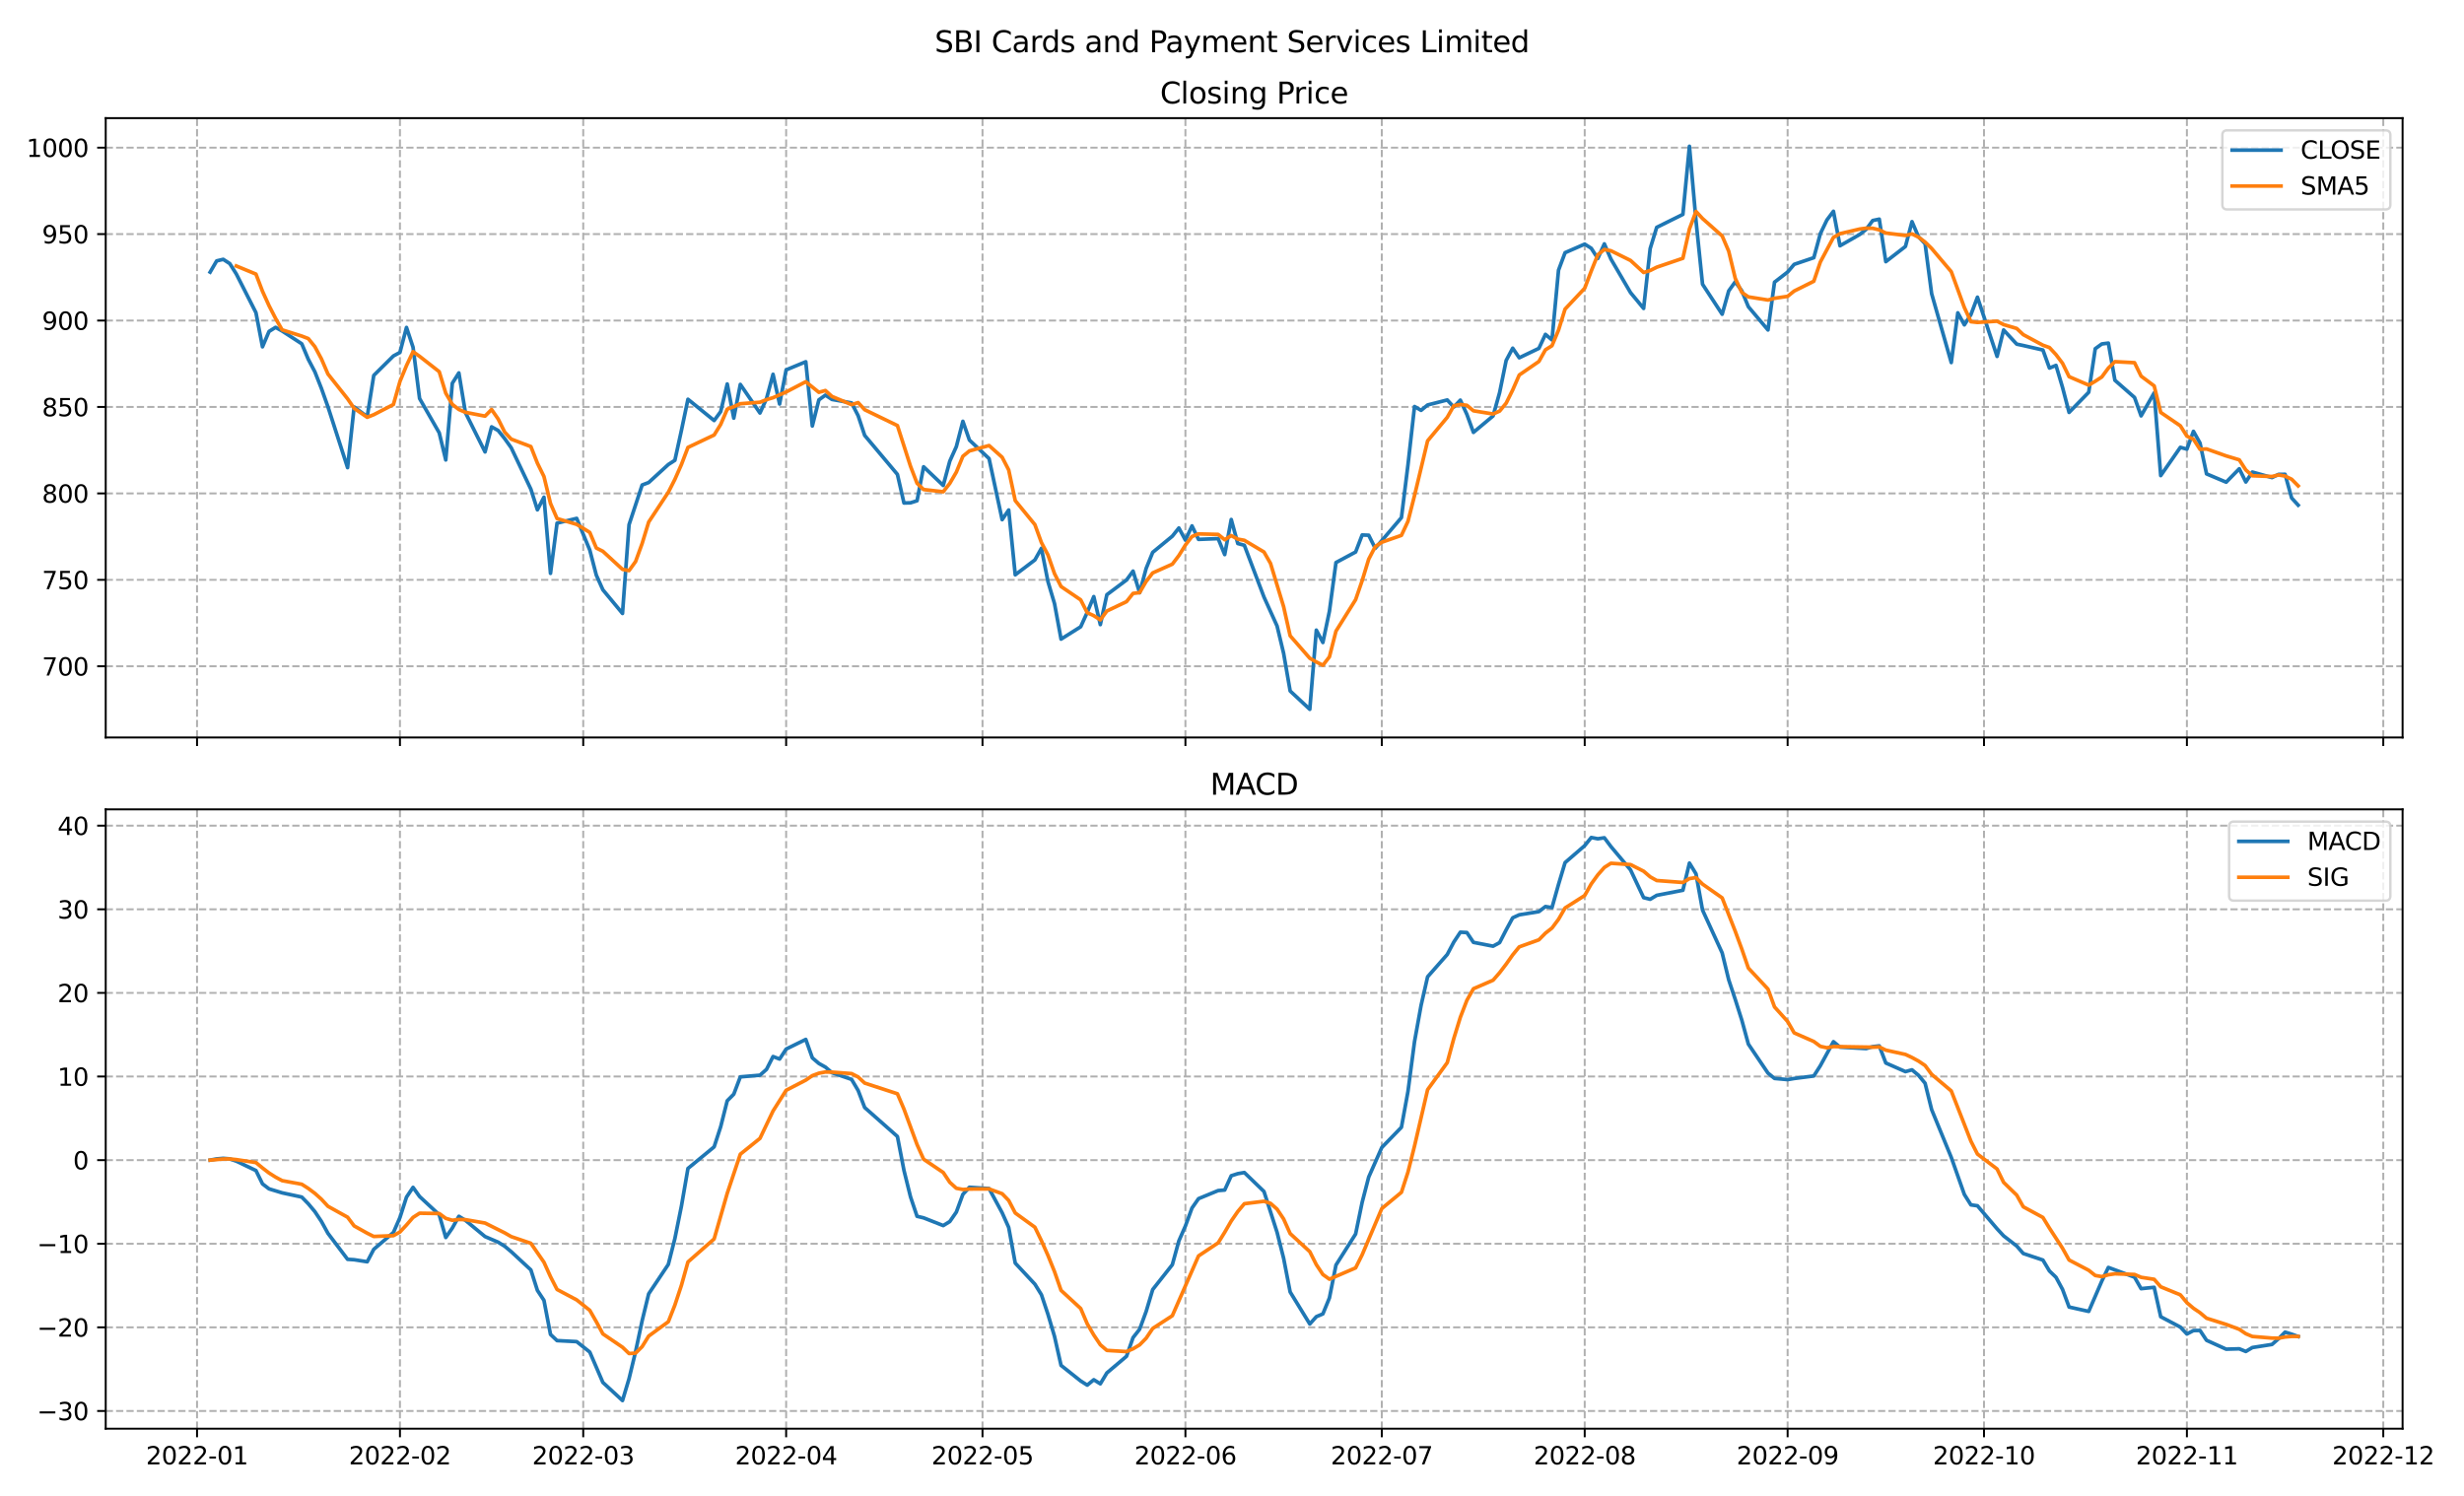 <?xml version="1.0" encoding="utf-8" standalone="no"?>
<!DOCTYPE svg PUBLIC "-//W3C//DTD SVG 1.1//EN"
  "http://www.w3.org/Graphics/SVG/1.1/DTD/svg11.dtd">
<svg xmlns:xlink="http://www.w3.org/1999/xlink" width="1008pt" height="612pt" viewBox="0 0 1008 612" xmlns="http://www.w3.org/2000/svg" version="1.1">
 <defs>
  <style type="text/css">*{stroke-linejoin: round; stroke-linecap: butt}</style>
 </defs>
 <g id="figure_1">
  <g id="patch_1">
   <path d="M 0 612 
L 1008 612 
L 1008 0 
L 0 0 
z
" style="fill: #ffffff"/>
  </g>
  <g id="axes_1">
   <g id="patch_2">
    <path d="M 43.25 301.718 
L 982.876 301.718 
L 982.876 48.332 
L 43.25 48.332 
z
" style="fill: #ffffff"/>
   </g>
   <g id="matplotlib.axis_1">
    <g id="xtick_1">
     <g id="line2d_1">
      <path d="M 80.605 301.718 
L 80.605 48.332 
" clip-path="url(#p4d188544d7)" style="fill: none; stroke-dasharray: 2.96,1.28; stroke-dashoffset: 0; stroke: #b0b0b0; stroke-width: 0.8"/>
     </g>
     <g id="line2d_2">
      <defs>
       <path id="m4eb1753568" d="M 0 0 
L 0 3.5 
" style="stroke: #000000; stroke-width: 0.8"/>
      </defs>
      <g>
       <use xlink:href="#m4eb1753568" x="80.605" y="301.718" style="stroke: #000000; stroke-width: 0.8"/>
      </g>
     </g>
    </g>
    <g id="xtick_2">
     <g id="line2d_3">
      <path d="M 163.615 301.718 
L 163.615 48.332 
" clip-path="url(#p4d188544d7)" style="fill: none; stroke-dasharray: 2.96,1.28; stroke-dashoffset: 0; stroke: #b0b0b0; stroke-width: 0.8"/>
     </g>
     <g id="line2d_4">
      <g>
       <use xlink:href="#m4eb1753568" x="163.615" y="301.718" style="stroke: #000000; stroke-width: 0.8"/>
      </g>
     </g>
    </g>
    <g id="xtick_3">
     <g id="line2d_5">
      <path d="M 238.593 301.718 
L 238.593 48.332 
" clip-path="url(#p4d188544d7)" style="fill: none; stroke-dasharray: 2.96,1.28; stroke-dashoffset: 0; stroke: #b0b0b0; stroke-width: 0.8"/>
     </g>
     <g id="line2d_6">
      <g>
       <use xlink:href="#m4eb1753568" x="238.593" y="301.718" style="stroke: #000000; stroke-width: 0.8"/>
      </g>
     </g>
    </g>
    <g id="xtick_4">
     <g id="line2d_7">
      <path d="M 321.603 301.718 
L 321.603 48.332 
" clip-path="url(#p4d188544d7)" style="fill: none; stroke-dasharray: 2.96,1.28; stroke-dashoffset: 0; stroke: #b0b0b0; stroke-width: 0.8"/>
     </g>
     <g id="line2d_8">
      <g>
       <use xlink:href="#m4eb1753568" x="321.603" y="301.718" style="stroke: #000000; stroke-width: 0.8"/>
      </g>
     </g>
    </g>
    <g id="xtick_5">
     <g id="line2d_9">
      <path d="M 401.936 301.718 
L 401.936 48.332 
" clip-path="url(#p4d188544d7)" style="fill: none; stroke-dasharray: 2.96,1.28; stroke-dashoffset: 0; stroke: #b0b0b0; stroke-width: 0.8"/>
     </g>
     <g id="line2d_10">
      <g>
       <use xlink:href="#m4eb1753568" x="401.936" y="301.718" style="stroke: #000000; stroke-width: 0.8"/>
      </g>
     </g>
    </g>
    <g id="xtick_6">
     <g id="line2d_11">
      <path d="M 484.947 301.718 
L 484.947 48.332 
" clip-path="url(#p4d188544d7)" style="fill: none; stroke-dasharray: 2.96,1.28; stroke-dashoffset: 0; stroke: #b0b0b0; stroke-width: 0.8"/>
     </g>
     <g id="line2d_12">
      <g>
       <use xlink:href="#m4eb1753568" x="484.947" y="301.718" style="stroke: #000000; stroke-width: 0.8"/>
      </g>
     </g>
    </g>
    <g id="xtick_7">
     <g id="line2d_13">
      <path d="M 565.279 301.718 
L 565.279 48.332 
" clip-path="url(#p4d188544d7)" style="fill: none; stroke-dasharray: 2.96,1.28; stroke-dashoffset: 0; stroke: #b0b0b0; stroke-width: 0.8"/>
     </g>
     <g id="line2d_14">
      <g>
       <use xlink:href="#m4eb1753568" x="565.279" y="301.718" style="stroke: #000000; stroke-width: 0.8"/>
      </g>
     </g>
    </g>
    <g id="xtick_8">
     <g id="line2d_15">
      <path d="M 648.29 301.718 
L 648.29 48.332 
" clip-path="url(#p4d188544d7)" style="fill: none; stroke-dasharray: 2.96,1.28; stroke-dashoffset: 0; stroke: #b0b0b0; stroke-width: 0.8"/>
     </g>
     <g id="line2d_16">
      <g>
       <use xlink:href="#m4eb1753568" x="648.29" y="301.718" style="stroke: #000000; stroke-width: 0.8"/>
      </g>
     </g>
    </g>
    <g id="xtick_9">
     <g id="line2d_17">
      <path d="M 731.301 301.718 
L 731.301 48.332 
" clip-path="url(#p4d188544d7)" style="fill: none; stroke-dasharray: 2.96,1.28; stroke-dashoffset: 0; stroke: #b0b0b0; stroke-width: 0.8"/>
     </g>
     <g id="line2d_18">
      <g>
       <use xlink:href="#m4eb1753568" x="731.301" y="301.718" style="stroke: #000000; stroke-width: 0.8"/>
      </g>
     </g>
    </g>
    <g id="xtick_10">
     <g id="line2d_19">
      <path d="M 811.633 301.718 
L 811.633 48.332 
" clip-path="url(#p4d188544d7)" style="fill: none; stroke-dasharray: 2.96,1.28; stroke-dashoffset: 0; stroke: #b0b0b0; stroke-width: 0.8"/>
     </g>
     <g id="line2d_20">
      <g>
       <use xlink:href="#m4eb1753568" x="811.633" y="301.718" style="stroke: #000000; stroke-width: 0.8"/>
      </g>
     </g>
    </g>
    <g id="xtick_11">
     <g id="line2d_21">
      <path d="M 894.644 301.718 
L 894.644 48.332 
" clip-path="url(#p4d188544d7)" style="fill: none; stroke-dasharray: 2.96,1.28; stroke-dashoffset: 0; stroke: #b0b0b0; stroke-width: 0.8"/>
     </g>
     <g id="line2d_22">
      <g>
       <use xlink:href="#m4eb1753568" x="894.644" y="301.718" style="stroke: #000000; stroke-width: 0.8"/>
      </g>
     </g>
    </g>
    <g id="xtick_12">
     <g id="line2d_23">
      <path d="M 974.977 301.718 
L 974.977 48.332 
" clip-path="url(#p4d188544d7)" style="fill: none; stroke-dasharray: 2.96,1.28; stroke-dashoffset: 0; stroke: #b0b0b0; stroke-width: 0.8"/>
     </g>
     <g id="line2d_24">
      <g>
       <use xlink:href="#m4eb1753568" x="974.977" y="301.718" style="stroke: #000000; stroke-width: 0.8"/>
      </g>
     </g>
    </g>
   </g>
   <g id="matplotlib.axis_2">
    <g id="ytick_1">
     <g id="line2d_25">
      <path d="M 43.25 272.59 
L 982.876 272.59 
" clip-path="url(#p4d188544d7)" style="fill: none; stroke-dasharray: 2.96,1.28; stroke-dashoffset: 0; stroke: #b0b0b0; stroke-width: 0.8"/>
     </g>
     <g id="line2d_26">
      <defs>
       <path id="md0ebbd39e4" d="M 0 0 
L -3.5 0 
" style="stroke: #000000; stroke-width: 0.8"/>
      </defs>
      <g>
       <use xlink:href="#md0ebbd39e4" x="43.25" y="272.59" style="stroke: #000000; stroke-width: 0.8"/>
      </g>
     </g>
     <g id="text_1">
      <!-- 700 -->
      <g transform="translate(17.163 276.389)scale(0.1 -0.1)">
       <defs>
        <path id="DejaVuSans-37" d="M 525 4666 
L 3525 4666 
L 3525 4397 
L 1831 0 
L 1172 0 
L 2766 4134 
L 525 4134 
L 525 4666 
z
" transform="scale(0.016)"/>
        <path id="DejaVuSans-30" d="M 2034 4250 
Q 1547 4250 1301 3770 
Q 1056 3291 1056 2328 
Q 1056 1369 1301 889 
Q 1547 409 2034 409 
Q 2525 409 2770 889 
Q 3016 1369 3016 2328 
Q 3016 3291 2770 3770 
Q 2525 4250 2034 4250 
z
M 2034 4750 
Q 2819 4750 3233 4129 
Q 3647 3509 3647 2328 
Q 3647 1150 3233 529 
Q 2819 -91 2034 -91 
Q 1250 -91 836 529 
Q 422 1150 422 2328 
Q 422 3509 836 4129 
Q 1250 4750 2034 4750 
z
" transform="scale(0.016)"/>
       </defs>
       <use xlink:href="#DejaVuSans-37"/>
       <use xlink:href="#DejaVuSans-30" x="63.623"/>
       <use xlink:href="#DejaVuSans-30" x="127.246"/>
      </g>
     </g>
    </g>
    <g id="ytick_2">
     <g id="line2d_27">
      <path d="M 43.25 237.227 
L 982.876 237.227 
" clip-path="url(#p4d188544d7)" style="fill: none; stroke-dasharray: 2.96,1.28; stroke-dashoffset: 0; stroke: #b0b0b0; stroke-width: 0.8"/>
     </g>
     <g id="line2d_28">
      <g>
       <use xlink:href="#md0ebbd39e4" x="43.25" y="237.227" style="stroke: #000000; stroke-width: 0.8"/>
      </g>
     </g>
     <g id="text_2">
      <!-- 750 -->
      <g transform="translate(17.163 241.027)scale(0.1 -0.1)">
       <defs>
        <path id="DejaVuSans-35" d="M 691 4666 
L 3169 4666 
L 3169 4134 
L 1269 4134 
L 1269 2991 
Q 1406 3038 1543 3061 
Q 1681 3084 1819 3084 
Q 2600 3084 3056 2656 
Q 3513 2228 3513 1497 
Q 3513 744 3044 326 
Q 2575 -91 1722 -91 
Q 1428 -91 1123 -41 
Q 819 9 494 109 
L 494 744 
Q 775 591 1075 516 
Q 1375 441 1709 441 
Q 2250 441 2565 725 
Q 2881 1009 2881 1497 
Q 2881 1984 2565 2268 
Q 2250 2553 1709 2553 
Q 1456 2553 1204 2497 
Q 953 2441 691 2322 
L 691 4666 
z
" transform="scale(0.016)"/>
       </defs>
       <use xlink:href="#DejaVuSans-37"/>
       <use xlink:href="#DejaVuSans-35" x="63.623"/>
       <use xlink:href="#DejaVuSans-30" x="127.246"/>
      </g>
     </g>
    </g>
    <g id="ytick_3">
     <g id="line2d_29">
      <path d="M 43.25 201.865 
L 982.876 201.865 
" clip-path="url(#p4d188544d7)" style="fill: none; stroke-dasharray: 2.96,1.28; stroke-dashoffset: 0; stroke: #b0b0b0; stroke-width: 0.8"/>
     </g>
     <g id="line2d_30">
      <g>
       <use xlink:href="#md0ebbd39e4" x="43.25" y="201.865" style="stroke: #000000; stroke-width: 0.8"/>
      </g>
     </g>
     <g id="text_3">
      <!-- 800 -->
      <g transform="translate(17.163 205.664)scale(0.1 -0.1)">
       <defs>
        <path id="DejaVuSans-38" d="M 2034 2216 
Q 1584 2216 1326 1975 
Q 1069 1734 1069 1313 
Q 1069 891 1326 650 
Q 1584 409 2034 409 
Q 2484 409 2743 651 
Q 3003 894 3003 1313 
Q 3003 1734 2745 1975 
Q 2488 2216 2034 2216 
z
M 1403 2484 
Q 997 2584 770 2862 
Q 544 3141 544 3541 
Q 544 4100 942 4425 
Q 1341 4750 2034 4750 
Q 2731 4750 3128 4425 
Q 3525 4100 3525 3541 
Q 3525 3141 3298 2862 
Q 3072 2584 2669 2484 
Q 3125 2378 3379 2068 
Q 3634 1759 3634 1313 
Q 3634 634 3220 271 
Q 2806 -91 2034 -91 
Q 1263 -91 848 271 
Q 434 634 434 1313 
Q 434 1759 690 2068 
Q 947 2378 1403 2484 
z
M 1172 3481 
Q 1172 3119 1398 2916 
Q 1625 2713 2034 2713 
Q 2441 2713 2670 2916 
Q 2900 3119 2900 3481 
Q 2900 3844 2670 4047 
Q 2441 4250 2034 4250 
Q 1625 4250 1398 4047 
Q 1172 3844 1172 3481 
z
" transform="scale(0.016)"/>
       </defs>
       <use xlink:href="#DejaVuSans-38"/>
       <use xlink:href="#DejaVuSans-30" x="63.623"/>
       <use xlink:href="#DejaVuSans-30" x="127.246"/>
      </g>
     </g>
    </g>
    <g id="ytick_4">
     <g id="line2d_31">
      <path d="M 43.25 166.502 
L 982.876 166.502 
" clip-path="url(#p4d188544d7)" style="fill: none; stroke-dasharray: 2.96,1.28; stroke-dashoffset: 0; stroke: #b0b0b0; stroke-width: 0.8"/>
     </g>
     <g id="line2d_32">
      <g>
       <use xlink:href="#md0ebbd39e4" x="43.25" y="166.502" style="stroke: #000000; stroke-width: 0.8"/>
      </g>
     </g>
     <g id="text_4">
      <!-- 850 -->
      <g transform="translate(17.163 170.302)scale(0.1 -0.1)">
       <use xlink:href="#DejaVuSans-38"/>
       <use xlink:href="#DejaVuSans-35" x="63.623"/>
       <use xlink:href="#DejaVuSans-30" x="127.246"/>
      </g>
     </g>
    </g>
    <g id="ytick_5">
     <g id="line2d_33">
      <path d="M 43.25 131.14 
L 982.876 131.14 
" clip-path="url(#p4d188544d7)" style="fill: none; stroke-dasharray: 2.96,1.28; stroke-dashoffset: 0; stroke: #b0b0b0; stroke-width: 0.8"/>
     </g>
     <g id="line2d_34">
      <g>
       <use xlink:href="#md0ebbd39e4" x="43.25" y="131.14" style="stroke: #000000; stroke-width: 0.8"/>
      </g>
     </g>
     <g id="text_5">
      <!-- 900 -->
      <g transform="translate(17.163 134.939)scale(0.1 -0.1)">
       <defs>
        <path id="DejaVuSans-39" d="M 703 97 
L 703 672 
Q 941 559 1184 500 
Q 1428 441 1663 441 
Q 2288 441 2617 861 
Q 2947 1281 2994 2138 
Q 2813 1869 2534 1725 
Q 2256 1581 1919 1581 
Q 1219 1581 811 2004 
Q 403 2428 403 3163 
Q 403 3881 828 4315 
Q 1253 4750 1959 4750 
Q 2769 4750 3195 4129 
Q 3622 3509 3622 2328 
Q 3622 1225 3098 567 
Q 2575 -91 1691 -91 
Q 1453 -91 1209 -44 
Q 966 3 703 97 
z
M 1959 2075 
Q 2384 2075 2632 2365 
Q 2881 2656 2881 3163 
Q 2881 3666 2632 3958 
Q 2384 4250 1959 4250 
Q 1534 4250 1286 3958 
Q 1038 3666 1038 3163 
Q 1038 2656 1286 2365 
Q 1534 2075 1959 2075 
z
" transform="scale(0.016)"/>
       </defs>
       <use xlink:href="#DejaVuSans-39"/>
       <use xlink:href="#DejaVuSans-30" x="63.623"/>
       <use xlink:href="#DejaVuSans-30" x="127.246"/>
      </g>
     </g>
    </g>
    <g id="ytick_6">
     <g id="line2d_35">
      <path d="M 43.25 95.778 
L 982.876 95.778 
" clip-path="url(#p4d188544d7)" style="fill: none; stroke-dasharray: 2.96,1.28; stroke-dashoffset: 0; stroke: #b0b0b0; stroke-width: 0.8"/>
     </g>
     <g id="line2d_36">
      <g>
       <use xlink:href="#md0ebbd39e4" x="43.25" y="95.778" style="stroke: #000000; stroke-width: 0.8"/>
      </g>
     </g>
     <g id="text_6">
      <!-- 950 -->
      <g transform="translate(17.163 99.577)scale(0.1 -0.1)">
       <use xlink:href="#DejaVuSans-39"/>
       <use xlink:href="#DejaVuSans-35" x="63.623"/>
       <use xlink:href="#DejaVuSans-30" x="127.246"/>
      </g>
     </g>
    </g>
    <g id="ytick_7">
     <g id="line2d_37">
      <path d="M 43.25 60.415 
L 982.876 60.415 
" clip-path="url(#p4d188544d7)" style="fill: none; stroke-dasharray: 2.96,1.28; stroke-dashoffset: 0; stroke: #b0b0b0; stroke-width: 0.8"/>
     </g>
     <g id="line2d_38">
      <g>
       <use xlink:href="#md0ebbd39e4" x="43.25" y="60.415" style="stroke: #000000; stroke-width: 0.8"/>
      </g>
     </g>
     <g id="text_7">
      <!-- 1000 -->
      <g transform="translate(10.8 64.214)scale(0.1 -0.1)">
       <defs>
        <path id="DejaVuSans-31" d="M 794 531 
L 1825 531 
L 1825 4091 
L 703 3866 
L 703 4441 
L 1819 4666 
L 2450 4666 
L 2450 531 
L 3481 531 
L 3481 0 
L 794 0 
L 794 531 
z
" transform="scale(0.016)"/>
       </defs>
       <use xlink:href="#DejaVuSans-31"/>
       <use xlink:href="#DejaVuSans-30" x="63.623"/>
       <use xlink:href="#DejaVuSans-30" x="127.246"/>
       <use xlink:href="#DejaVuSans-30" x="190.869"/>
      </g>
     </g>
    </g>
   </g>
   <g id="line2d_39">
    <path d="M 85.96 111.337 
L 88.638 106.74 
L 91.316 106.103 
L 93.994 107.836 
L 96.671 112.08 
L 104.705 127.922 
L 107.382 141.89 
L 110.06 135.596 
L 112.738 133.934 
L 115.416 135.419 
L 123.449 140.653 
L 126.127 147.018 
L 128.804 152.11 
L 131.482 158.9 
L 134.16 166.432 
L 142.193 191.327 
L 144.871 166.502 
L 150.227 170.463 
L 152.904 153.595 
L 160.938 145.639 
L 163.615 144.189 
L 166.293 133.969 
L 168.971 142.067 
L 171.649 163.037 
L 179.682 177.076 
L 182.36 188.18 
L 185.037 156.813 
L 187.715 152.57 
L 190.393 168.801 
L 198.426 184.891 
L 201.104 174.636 
L 203.782 176.121 
L 206.459 179.445 
L 209.137 183.194 
L 217.171 200.132 
L 219.848 208.584 
L 222.526 203.421 
L 225.204 234.575 
L 227.882 214.03 
L 235.915 212.085 
L 241.27 225.027 
L 243.948 235.318 
L 246.626 241.294 
L 254.659 250.983 
L 257.337 214.666 
L 262.692 198.435 
L 265.37 197.409 
L 273.404 190.054 
L 276.081 188.321 
L 278.759 176.121 
L 281.437 163.355 
L 292.148 172.054 
L 294.826 168.412 
L 297.503 157.096 
L 300.181 171.064 
L 302.859 157.273 
L 310.892 168.978 
L 313.57 163.108 
L 316.248 153.136 
L 318.925 165.3 
L 321.603 151.332 
L 329.636 148.008 
L 332.314 174.282 
L 334.992 163.603 
L 337.67 161.658 
L 340.348 163.426 
L 348.381 164.84 
L 351.059 170.074 
L 353.736 178.137 
L 367.125 194.085 
L 369.803 205.79 
L 372.481 205.719 
L 375.158 204.871 
L 377.836 190.973 
L 385.869 198.612 
L 388.547 188.675 
L 391.225 182.734 
L 393.903 172.373 
L 396.58 180.046 
L 404.614 187.614 
L 409.969 212.615 
L 412.647 208.655 
L 415.325 235.176 
L 423.358 229.094 
L 426.036 224.32 
L 428.714 237.97 
L 431.391 246.952 
L 434.069 261.486 
L 442.102 256.429 
L 444.78 250.524 
L 447.458 244.088 
L 450.136 255.545 
L 452.813 243.31 
L 460.847 237.298 
L 463.524 233.656 
L 466.202 242.496 
L 468.88 232.56 
L 471.558 225.982 
L 479.591 219.369 
L 482.269 216.01 
L 484.947 220.996 
L 487.624 215.161 
L 490.302 220.678 
L 498.335 220.359 
L 501.013 226.902 
L 503.691 212.544 
L 506.369 222.375 
L 509.046 223.082 
L 517.08 244.264 
L 522.435 256.111 
L 525.113 267.285 
L 527.791 282.703 
L 535.824 290.2 
L 538.502 257.808 
L 541.18 262.865 
L 543.857 250.064 
L 546.535 230.155 
L 554.568 225.841 
L 557.246 218.874 
L 559.924 218.98 
L 562.602 224.32 
L 573.313 211.766 
L 575.99 190.16 
L 578.668 166.326 
L 581.346 167.882 
L 584.024 165.689 
L 592.057 163.638 
L 594.735 166.538 
L 597.413 163.709 
L 600.09 169.544 
L 602.768 176.899 
L 610.801 170.18 
L 613.479 160.632 
L 616.157 147.478 
L 618.835 142.456 
L 621.512 146.381 
L 629.546 142.527 
L 632.223 136.798 
L 634.901 139.061 
L 637.579 110.524 
L 640.257 103.381 
L 648.29 99.88 
L 650.968 101.577 
L 653.645 105.75 
L 656.323 99.774 
L 659.001 105.962 
L 667.034 119.718 
L 672.39 126.189 
L 675.068 101.719 
L 677.745 93.019 
L 688.456 87.715 
L 691.134 59.849 
L 693.812 90.226 
L 696.49 116.288 
L 704.523 128.559 
L 707.201 119.011 
L 709.878 115.298 
L 712.556 118.975 
L 715.234 125.482 
L 723.267 134.995 
L 725.945 115.439 
L 731.301 111.302 
L 733.978 108.154 
L 742.012 105.432 
L 744.689 95.601 
L 747.367 90.014 
L 750.045 86.442 
L 752.723 100.552 
L 760.756 95.954 
L 763.434 93.833 
L 766.111 90.226 
L 768.789 89.66 
L 771.467 107.058 
L 779.5 100.834 
L 782.178 90.685 
L 784.856 96.909 
L 787.533 99.703 
L 790.211 120.142 
L 798.245 148.326 
L 800.922 127.993 
L 803.6 132.908 
L 806.278 128.735 
L 808.956 121.592 
L 816.989 145.815 
L 819.667 134.995 
L 825.022 140.794 
L 827.7 141.36 
L 835.733 143.199 
L 838.411 150.589 
L 841.089 149.493 
L 843.766 158.511 
L 846.444 168.73 
L 854.477 160.491 
L 857.155 142.668 
L 859.833 140.723 
L 862.511 140.37 
L 865.189 155.576 
L 873.222 162.613 
L 875.9 170.145 
L 881.255 160.738 
L 883.933 194.58 
L 891.966 183.017 
L 894.644 183.759 
L 897.322 176.475 
L 899.999 181.249 
L 902.677 193.873 
L 910.71 197.268 
L 916.066 191.787 
L 918.744 197.197 
L 921.422 193.13 
L 929.455 195.394 
L 932.133 194.085 
L 934.81 194.05 
L 937.488 203.739 
L 940.166 206.674 
L 940.166 206.674 
" clip-path="url(#p4d188544d7)" style="fill: none; stroke: #1f77b4; stroke-width: 1.5; stroke-linecap: square"/>
   </g>
   <g id="line2d_40">
    <path d="M 96.671 108.819 
L 104.705 112.136 
L 107.382 119.166 
L 110.06 125.065 
L 112.738 130.284 
L 115.416 134.952 
L 123.449 137.498 
L 126.127 138.524 
L 128.804 141.827 
L 131.482 146.82 
L 134.16 153.022 
L 142.193 163.157 
L 144.871 167.054 
L 150.227 170.725 
L 152.904 169.664 
L 160.938 165.505 
L 163.615 156.078 
L 166.293 149.571 
L 168.971 143.892 
L 171.649 145.78 
L 179.682 152.068 
L 182.36 160.866 
L 185.037 165.435 
L 187.715 167.535 
L 190.393 168.688 
L 198.426 170.251 
L 201.104 167.542 
L 203.782 171.404 
L 206.459 176.779 
L 209.137 179.657 
L 217.171 182.706 
L 219.848 189.495 
L 222.526 194.955 
L 225.204 205.981 
L 227.882 212.148 
L 235.915 214.539 
L 241.27 217.828 
L 243.948 224.207 
L 246.626 225.551 
L 254.659 232.941 
L 257.337 233.458 
L 260.015 229.738 
L 262.692 222.361 
L 265.37 213.584 
L 273.404 201.398 
L 276.081 196.129 
L 278.759 190.068 
L 281.437 183.052 
L 292.148 177.981 
L 294.826 173.653 
L 297.503 167.408 
L 300.181 166.396 
L 302.859 165.18 
L 310.892 164.565 
L 313.57 163.504 
L 316.248 162.712 
L 321.603 160.371 
L 329.636 156.177 
L 334.992 160.505 
L 337.67 159.777 
L 340.348 162.195 
L 348.381 165.562 
L 351.059 164.72 
L 353.736 167.627 
L 367.125 174.112 
L 372.481 190.761 
L 375.158 197.72 
L 377.836 200.288 
L 385.869 201.193 
L 388.547 197.77 
L 391.225 193.173 
L 393.903 186.673 
L 396.58 184.488 
L 404.614 182.288 
L 409.969 187.076 
L 412.647 192.26 
L 415.325 204.821 
L 423.358 214.631 
L 426.036 221.972 
L 428.714 227.043 
L 431.391 234.702 
L 434.069 239.964 
L 442.102 245.431 
L 444.78 250.672 
L 447.458 251.896 
L 450.136 253.614 
L 452.813 249.979 
L 460.847 246.153 
L 463.524 242.779 
L 466.202 242.461 
L 468.88 237.864 
L 471.558 234.398 
L 479.591 230.813 
L 482.269 227.283 
L 484.947 222.983 
L 487.624 219.504 
L 490.302 218.443 
L 498.335 218.641 
L 501.013 220.819 
L 503.691 219.129 
L 506.369 220.572 
L 509.046 221.053 
L 517.08 225.834 
L 519.757 230.501 
L 525.113 248.197 
L 527.791 260.121 
L 535.824 269.308 
L 538.502 270.822 
L 541.18 272.173 
L 543.857 268.728 
L 546.535 258.218 
L 554.568 245.347 
L 557.246 237.56 
L 559.924 228.783 
L 562.602 223.634 
L 565.279 221.845 
L 573.313 219.03 
L 575.99 213.287 
L 578.668 202.756 
L 584.024 180.365 
L 592.057 170.739 
L 594.735 166.014 
L 597.413 165.491 
L 600.09 165.824 
L 602.768 168.066 
L 610.801 169.374 
L 613.479 168.193 
L 616.157 164.947 
L 618.835 159.529 
L 621.512 153.425 
L 629.546 147.895 
L 632.223 143.128 
L 634.901 141.445 
L 637.579 135.058 
L 640.257 126.458 
L 648.29 117.929 
L 650.968 110.884 
L 653.645 104.222 
L 656.323 102.072 
L 659.001 102.588 
L 667.034 106.556 
L 672.39 111.479 
L 675.068 110.672 
L 677.745 109.321 
L 688.456 105.672 
L 691.134 93.698 
L 693.812 86.506 
L 696.49 89.419 
L 704.523 96.527 
L 707.201 102.786 
L 709.878 113.876 
L 712.556 119.626 
L 715.234 121.465 
L 723.267 122.752 
L 725.945 122.038 
L 731.301 121.239 
L 733.978 119.074 
L 742.012 115.064 
L 744.689 107.186 
L 750.045 97.128 
L 752.723 95.608 
L 760.756 93.712 
L 763.434 93.359 
L 766.111 93.401 
L 768.789 94.045 
L 771.467 95.346 
L 779.5 96.322 
L 782.178 95.693 
L 784.856 97.029 
L 787.533 99.038 
L 790.211 101.655 
L 798.245 111.153 
L 803.6 125.814 
L 806.278 131.621 
L 808.956 131.911 
L 816.989 131.409 
L 819.667 132.809 
L 825.022 134.386 
L 827.7 136.911 
L 835.733 141.233 
L 838.411 142.187 
L 841.089 145.087 
L 843.766 148.63 
L 846.444 154.104 
L 854.477 157.563 
L 857.155 155.979 
L 859.833 154.225 
L 862.511 150.596 
L 865.189 147.966 
L 873.222 148.39 
L 875.9 153.885 
L 881.255 157.888 
L 883.933 168.73 
L 891.966 174.219 
L 894.644 178.448 
L 897.322 179.714 
L 899.999 183.816 
L 902.677 183.674 
L 910.71 186.525 
L 916.066 188.13 
L 918.744 192.275 
L 921.422 194.651 
L 929.455 194.955 
L 932.133 194.319 
L 934.81 194.771 
L 937.488 196.08 
L 940.166 198.788 
L 940.166 198.788 
" clip-path="url(#p4d188544d7)" style="fill: none; stroke: #ff7f0e; stroke-width: 1.5; stroke-linecap: square"/>
   </g>
   <g id="patch_3">
    <path d="M 43.25 301.718 
L 43.25 48.332 
" style="fill: none; stroke: #000000; stroke-width: 0.8; stroke-linejoin: miter; stroke-linecap: square"/>
   </g>
   <g id="patch_4">
    <path d="M 982.876 301.718 
L 982.876 48.332 
" style="fill: none; stroke: #000000; stroke-width: 0.8; stroke-linejoin: miter; stroke-linecap: square"/>
   </g>
   <g id="patch_5">
    <path d="M 43.25 301.718 
L 982.876 301.718 
" style="fill: none; stroke: #000000; stroke-width: 0.8; stroke-linejoin: miter; stroke-linecap: square"/>
   </g>
   <g id="patch_6">
    <path d="M 43.25 48.332 
L 982.876 48.332 
" style="fill: none; stroke: #000000; stroke-width: 0.8; stroke-linejoin: miter; stroke-linecap: square"/>
   </g>
   <g id="text_8">
    <!-- Closing Price -->
    <g transform="translate(474.587 42.332)scale(0.12 -0.12)">
     <defs>
      <path id="DejaVuSans-43" d="M 4122 4306 
L 4122 3641 
Q 3803 3938 3442 4084 
Q 3081 4231 2675 4231 
Q 1875 4231 1450 3742 
Q 1025 3253 1025 2328 
Q 1025 1406 1450 917 
Q 1875 428 2675 428 
Q 3081 428 3442 575 
Q 3803 722 4122 1019 
L 4122 359 
Q 3791 134 3420 21 
Q 3050 -91 2638 -91 
Q 1578 -91 968 557 
Q 359 1206 359 2328 
Q 359 3453 968 4101 
Q 1578 4750 2638 4750 
Q 3056 4750 3426 4639 
Q 3797 4528 4122 4306 
z
" transform="scale(0.016)"/>
      <path id="DejaVuSans-6c" d="M 603 4863 
L 1178 4863 
L 1178 0 
L 603 0 
L 603 4863 
z
" transform="scale(0.016)"/>
      <path id="DejaVuSans-6f" d="M 1959 3097 
Q 1497 3097 1228 2736 
Q 959 2375 959 1747 
Q 959 1119 1226 758 
Q 1494 397 1959 397 
Q 2419 397 2687 759 
Q 2956 1122 2956 1747 
Q 2956 2369 2687 2733 
Q 2419 3097 1959 3097 
z
M 1959 3584 
Q 2709 3584 3137 3096 
Q 3566 2609 3566 1747 
Q 3566 888 3137 398 
Q 2709 -91 1959 -91 
Q 1206 -91 779 398 
Q 353 888 353 1747 
Q 353 2609 779 3096 
Q 1206 3584 1959 3584 
z
" transform="scale(0.016)"/>
      <path id="DejaVuSans-73" d="M 2834 3397 
L 2834 2853 
Q 2591 2978 2328 3040 
Q 2066 3103 1784 3103 
Q 1356 3103 1142 2972 
Q 928 2841 928 2578 
Q 928 2378 1081 2264 
Q 1234 2150 1697 2047 
L 1894 2003 
Q 2506 1872 2764 1633 
Q 3022 1394 3022 966 
Q 3022 478 2636 193 
Q 2250 -91 1575 -91 
Q 1294 -91 989 -36 
Q 684 19 347 128 
L 347 722 
Q 666 556 975 473 
Q 1284 391 1588 391 
Q 1994 391 2212 530 
Q 2431 669 2431 922 
Q 2431 1156 2273 1281 
Q 2116 1406 1581 1522 
L 1381 1569 
Q 847 1681 609 1914 
Q 372 2147 372 2553 
Q 372 3047 722 3315 
Q 1072 3584 1716 3584 
Q 2034 3584 2315 3537 
Q 2597 3491 2834 3397 
z
" transform="scale(0.016)"/>
      <path id="DejaVuSans-69" d="M 603 3500 
L 1178 3500 
L 1178 0 
L 603 0 
L 603 3500 
z
M 603 4863 
L 1178 4863 
L 1178 4134 
L 603 4134 
L 603 4863 
z
" transform="scale(0.016)"/>
      <path id="DejaVuSans-6e" d="M 3513 2113 
L 3513 0 
L 2938 0 
L 2938 2094 
Q 2938 2591 2744 2837 
Q 2550 3084 2163 3084 
Q 1697 3084 1428 2787 
Q 1159 2491 1159 1978 
L 1159 0 
L 581 0 
L 581 3500 
L 1159 3500 
L 1159 2956 
Q 1366 3272 1645 3428 
Q 1925 3584 2291 3584 
Q 2894 3584 3203 3211 
Q 3513 2838 3513 2113 
z
" transform="scale(0.016)"/>
      <path id="DejaVuSans-67" d="M 2906 1791 
Q 2906 2416 2648 2759 
Q 2391 3103 1925 3103 
Q 1463 3103 1205 2759 
Q 947 2416 947 1791 
Q 947 1169 1205 825 
Q 1463 481 1925 481 
Q 2391 481 2648 825 
Q 2906 1169 2906 1791 
z
M 3481 434 
Q 3481 -459 3084 -895 
Q 2688 -1331 1869 -1331 
Q 1566 -1331 1297 -1286 
Q 1028 -1241 775 -1147 
L 775 -588 
Q 1028 -725 1275 -790 
Q 1522 -856 1778 -856 
Q 2344 -856 2625 -561 
Q 2906 -266 2906 331 
L 2906 616 
Q 2728 306 2450 153 
Q 2172 0 1784 0 
Q 1141 0 747 490 
Q 353 981 353 1791 
Q 353 2603 747 3093 
Q 1141 3584 1784 3584 
Q 2172 3584 2450 3431 
Q 2728 3278 2906 2969 
L 2906 3500 
L 3481 3500 
L 3481 434 
z
" transform="scale(0.016)"/>
      <path id="DejaVuSans-20" transform="scale(0.016)"/>
      <path id="DejaVuSans-50" d="M 1259 4147 
L 1259 2394 
L 2053 2394 
Q 2494 2394 2734 2622 
Q 2975 2850 2975 3272 
Q 2975 3691 2734 3919 
Q 2494 4147 2053 4147 
L 1259 4147 
z
M 628 4666 
L 2053 4666 
Q 2838 4666 3239 4311 
Q 3641 3956 3641 3272 
Q 3641 2581 3239 2228 
Q 2838 1875 2053 1875 
L 1259 1875 
L 1259 0 
L 628 0 
L 628 4666 
z
" transform="scale(0.016)"/>
      <path id="DejaVuSans-72" d="M 2631 2963 
Q 2534 3019 2420 3045 
Q 2306 3072 2169 3072 
Q 1681 3072 1420 2755 
Q 1159 2438 1159 1844 
L 1159 0 
L 581 0 
L 581 3500 
L 1159 3500 
L 1159 2956 
Q 1341 3275 1631 3429 
Q 1922 3584 2338 3584 
Q 2397 3584 2469 3576 
Q 2541 3569 2628 3553 
L 2631 2963 
z
" transform="scale(0.016)"/>
      <path id="DejaVuSans-63" d="M 3122 3366 
L 3122 2828 
Q 2878 2963 2633 3030 
Q 2388 3097 2138 3097 
Q 1578 3097 1268 2742 
Q 959 2388 959 1747 
Q 959 1106 1268 751 
Q 1578 397 2138 397 
Q 2388 397 2633 464 
Q 2878 531 3122 666 
L 3122 134 
Q 2881 22 2623 -34 
Q 2366 -91 2075 -91 
Q 1284 -91 818 406 
Q 353 903 353 1747 
Q 353 2603 823 3093 
Q 1294 3584 2113 3584 
Q 2378 3584 2631 3529 
Q 2884 3475 3122 3366 
z
" transform="scale(0.016)"/>
      <path id="DejaVuSans-65" d="M 3597 1894 
L 3597 1613 
L 953 1613 
Q 991 1019 1311 708 
Q 1631 397 2203 397 
Q 2534 397 2845 478 
Q 3156 559 3463 722 
L 3463 178 
Q 3153 47 2828 -22 
Q 2503 -91 2169 -91 
Q 1331 -91 842 396 
Q 353 884 353 1716 
Q 353 2575 817 3079 
Q 1281 3584 2069 3584 
Q 2775 3584 3186 3129 
Q 3597 2675 3597 1894 
z
M 3022 2063 
Q 3016 2534 2758 2815 
Q 2500 3097 2075 3097 
Q 1594 3097 1305 2825 
Q 1016 2553 972 2059 
L 3022 2063 
z
" transform="scale(0.016)"/>
     </defs>
     <use xlink:href="#DejaVuSans-43"/>
     <use xlink:href="#DejaVuSans-6c" x="69.824"/>
     <use xlink:href="#DejaVuSans-6f" x="97.607"/>
     <use xlink:href="#DejaVuSans-73" x="158.789"/>
     <use xlink:href="#DejaVuSans-69" x="210.889"/>
     <use xlink:href="#DejaVuSans-6e" x="238.672"/>
     <use xlink:href="#DejaVuSans-67" x="302.051"/>
     <use xlink:href="#DejaVuSans-20" x="365.527"/>
     <use xlink:href="#DejaVuSans-50" x="397.314"/>
     <use xlink:href="#DejaVuSans-72" x="455.867"/>
     <use xlink:href="#DejaVuSans-69" x="496.98"/>
     <use xlink:href="#DejaVuSans-63" x="524.764"/>
     <use xlink:href="#DejaVuSans-65" x="579.744"/>
    </g>
   </g>
   <g id="legend_1">
    <g id="patch_7">
     <path d="M 911.145 85.688 
L 975.876 85.688 
Q 977.876 85.688 977.876 83.688 
L 977.876 55.332 
Q 977.876 53.332 975.876 53.332 
L 911.145 53.332 
Q 909.145 53.332 909.145 55.332 
L 909.145 83.688 
Q 909.145 85.688 911.145 85.688 
z
" style="fill: #ffffff; opacity: 0.8; stroke: #cccccc; stroke-linejoin: miter"/>
    </g>
    <g id="line2d_41">
     <path d="M 913.145 61.43 
L 923.145 61.43 
L 933.145 61.43 
" style="fill: none; stroke: #1f77b4; stroke-width: 1.5; stroke-linecap: square"/>
    </g>
    <g id="text_9">
     <!-- CLOSE -->
     <g transform="translate(941.145 64.93)scale(0.1 -0.1)">
      <defs>
       <path id="DejaVuSans-4c" d="M 628 4666 
L 1259 4666 
L 1259 531 
L 3531 531 
L 3531 0 
L 628 0 
L 628 4666 
z
" transform="scale(0.016)"/>
       <path id="DejaVuSans-4f" d="M 2522 4238 
Q 1834 4238 1429 3725 
Q 1025 3213 1025 2328 
Q 1025 1447 1429 934 
Q 1834 422 2522 422 
Q 3209 422 3611 934 
Q 4013 1447 4013 2328 
Q 4013 3213 3611 3725 
Q 3209 4238 2522 4238 
z
M 2522 4750 
Q 3503 4750 4090 4092 
Q 4678 3434 4678 2328 
Q 4678 1225 4090 567 
Q 3503 -91 2522 -91 
Q 1538 -91 948 565 
Q 359 1222 359 2328 
Q 359 3434 948 4092 
Q 1538 4750 2522 4750 
z
" transform="scale(0.016)"/>
       <path id="DejaVuSans-53" d="M 3425 4513 
L 3425 3897 
Q 3066 4069 2747 4153 
Q 2428 4238 2131 4238 
Q 1616 4238 1336 4038 
Q 1056 3838 1056 3469 
Q 1056 3159 1242 3001 
Q 1428 2844 1947 2747 
L 2328 2669 
Q 3034 2534 3370 2195 
Q 3706 1856 3706 1288 
Q 3706 609 3251 259 
Q 2797 -91 1919 -91 
Q 1588 -91 1214 -16 
Q 841 59 441 206 
L 441 856 
Q 825 641 1194 531 
Q 1563 422 1919 422 
Q 2459 422 2753 634 
Q 3047 847 3047 1241 
Q 3047 1584 2836 1778 
Q 2625 1972 2144 2069 
L 1759 2144 
Q 1053 2284 737 2584 
Q 422 2884 422 3419 
Q 422 4038 858 4394 
Q 1294 4750 2059 4750 
Q 2388 4750 2728 4690 
Q 3069 4631 3425 4513 
z
" transform="scale(0.016)"/>
       <path id="DejaVuSans-45" d="M 628 4666 
L 3578 4666 
L 3578 4134 
L 1259 4134 
L 1259 2753 
L 3481 2753 
L 3481 2222 
L 1259 2222 
L 1259 531 
L 3634 531 
L 3634 0 
L 628 0 
L 628 4666 
z
" transform="scale(0.016)"/>
      </defs>
      <use xlink:href="#DejaVuSans-43"/>
      <use xlink:href="#DejaVuSans-4c" x="69.824"/>
      <use xlink:href="#DejaVuSans-4f" x="121.912"/>
      <use xlink:href="#DejaVuSans-53" x="200.623"/>
      <use xlink:href="#DejaVuSans-45" x="264.1"/>
     </g>
    </g>
    <g id="line2d_42">
     <path d="M 913.145 76.108 
L 923.145 76.108 
L 933.145 76.108 
" style="fill: none; stroke: #ff7f0e; stroke-width: 1.5; stroke-linecap: square"/>
    </g>
    <g id="text_10">
     <!-- SMA5 -->
     <g transform="translate(941.145 79.608)scale(0.1 -0.1)">
      <defs>
       <path id="DejaVuSans-4d" d="M 628 4666 
L 1569 4666 
L 2759 1491 
L 3956 4666 
L 4897 4666 
L 4897 0 
L 4281 0 
L 4281 4097 
L 3078 897 
L 2444 897 
L 1241 4097 
L 1241 0 
L 628 0 
L 628 4666 
z
" transform="scale(0.016)"/>
       <path id="DejaVuSans-41" d="M 2188 4044 
L 1331 1722 
L 3047 1722 
L 2188 4044 
z
M 1831 4666 
L 2547 4666 
L 4325 0 
L 3669 0 
L 3244 1197 
L 1141 1197 
L 716 0 
L 50 0 
L 1831 4666 
z
" transform="scale(0.016)"/>
      </defs>
      <use xlink:href="#DejaVuSans-53"/>
      <use xlink:href="#DejaVuSans-4d" x="63.477"/>
      <use xlink:href="#DejaVuSans-41" x="149.756"/>
      <use xlink:href="#DejaVuSans-35" x="218.164"/>
     </g>
    </g>
   </g>
  </g>
  <g id="axes_2">
   <g id="patch_8">
    <path d="M 43.25 584.522 
L 982.876 584.522 
L 982.876 331.136 
L 43.25 331.136 
z
" style="fill: #ffffff"/>
   </g>
   <g id="matplotlib.axis_3">
    <g id="xtick_13">
     <g id="line2d_43">
      <path d="M 80.605 584.522 
L 80.605 331.136 
" clip-path="url(#p896f046a61)" style="fill: none; stroke-dasharray: 2.96,1.28; stroke-dashoffset: 0; stroke: #b0b0b0; stroke-width: 0.8"/>
     </g>
     <g id="line2d_44">
      <g>
       <use xlink:href="#m4eb1753568" x="80.605" y="584.522" style="stroke: #000000; stroke-width: 0.8"/>
      </g>
     </g>
     <g id="text_11">
      <!-- 2022-01 -->
      <g transform="translate(59.713 599.12)scale(0.1 -0.1)">
       <defs>
        <path id="DejaVuSans-32" d="M 1228 531 
L 3431 531 
L 3431 0 
L 469 0 
L 469 531 
Q 828 903 1448 1529 
Q 2069 2156 2228 2338 
Q 2531 2678 2651 2914 
Q 2772 3150 2772 3378 
Q 2772 3750 2511 3984 
Q 2250 4219 1831 4219 
Q 1534 4219 1204 4116 
Q 875 4013 500 3803 
L 500 4441 
Q 881 4594 1212 4672 
Q 1544 4750 1819 4750 
Q 2544 4750 2975 4387 
Q 3406 4025 3406 3419 
Q 3406 3131 3298 2873 
Q 3191 2616 2906 2266 
Q 2828 2175 2409 1742 
Q 1991 1309 1228 531 
z
" transform="scale(0.016)"/>
        <path id="DejaVuSans-2d" d="M 313 2009 
L 1997 2009 
L 1997 1497 
L 313 1497 
L 313 2009 
z
" transform="scale(0.016)"/>
       </defs>
       <use xlink:href="#DejaVuSans-32"/>
       <use xlink:href="#DejaVuSans-30" x="63.623"/>
       <use xlink:href="#DejaVuSans-32" x="127.246"/>
       <use xlink:href="#DejaVuSans-32" x="190.869"/>
       <use xlink:href="#DejaVuSans-2d" x="254.492"/>
       <use xlink:href="#DejaVuSans-30" x="290.576"/>
       <use xlink:href="#DejaVuSans-31" x="354.199"/>
      </g>
     </g>
    </g>
    <g id="xtick_14">
     <g id="line2d_45">
      <path d="M 163.615 584.522 
L 163.615 331.136 
" clip-path="url(#p896f046a61)" style="fill: none; stroke-dasharray: 2.96,1.28; stroke-dashoffset: 0; stroke: #b0b0b0; stroke-width: 0.8"/>
     </g>
     <g id="line2d_46">
      <g>
       <use xlink:href="#m4eb1753568" x="163.615" y="584.522" style="stroke: #000000; stroke-width: 0.8"/>
      </g>
     </g>
     <g id="text_12">
      <!-- 2022-02 -->
      <g transform="translate(142.724 599.12)scale(0.1 -0.1)">
       <use xlink:href="#DejaVuSans-32"/>
       <use xlink:href="#DejaVuSans-30" x="63.623"/>
       <use xlink:href="#DejaVuSans-32" x="127.246"/>
       <use xlink:href="#DejaVuSans-32" x="190.869"/>
       <use xlink:href="#DejaVuSans-2d" x="254.492"/>
       <use xlink:href="#DejaVuSans-30" x="290.576"/>
       <use xlink:href="#DejaVuSans-32" x="354.199"/>
      </g>
     </g>
    </g>
    <g id="xtick_15">
     <g id="line2d_47">
      <path d="M 238.593 584.522 
L 238.593 331.136 
" clip-path="url(#p896f046a61)" style="fill: none; stroke-dasharray: 2.96,1.28; stroke-dashoffset: 0; stroke: #b0b0b0; stroke-width: 0.8"/>
     </g>
     <g id="line2d_48">
      <g>
       <use xlink:href="#m4eb1753568" x="238.593" y="584.522" style="stroke: #000000; stroke-width: 0.8"/>
      </g>
     </g>
     <g id="text_13">
      <!-- 2022-03 -->
      <g transform="translate(217.701 599.12)scale(0.1 -0.1)">
       <defs>
        <path id="DejaVuSans-33" d="M 2597 2516 
Q 3050 2419 3304 2112 
Q 3559 1806 3559 1356 
Q 3559 666 3084 287 
Q 2609 -91 1734 -91 
Q 1441 -91 1130 -33 
Q 819 25 488 141 
L 488 750 
Q 750 597 1062 519 
Q 1375 441 1716 441 
Q 2309 441 2620 675 
Q 2931 909 2931 1356 
Q 2931 1769 2642 2001 
Q 2353 2234 1838 2234 
L 1294 2234 
L 1294 2753 
L 1863 2753 
Q 2328 2753 2575 2939 
Q 2822 3125 2822 3475 
Q 2822 3834 2567 4026 
Q 2313 4219 1838 4219 
Q 1578 4219 1281 4162 
Q 984 4106 628 3988 
L 628 4550 
Q 988 4650 1302 4700 
Q 1616 4750 1894 4750 
Q 2613 4750 3031 4423 
Q 3450 4097 3450 3541 
Q 3450 3153 3228 2886 
Q 3006 2619 2597 2516 
z
" transform="scale(0.016)"/>
       </defs>
       <use xlink:href="#DejaVuSans-32"/>
       <use xlink:href="#DejaVuSans-30" x="63.623"/>
       <use xlink:href="#DejaVuSans-32" x="127.246"/>
       <use xlink:href="#DejaVuSans-32" x="190.869"/>
       <use xlink:href="#DejaVuSans-2d" x="254.492"/>
       <use xlink:href="#DejaVuSans-30" x="290.576"/>
       <use xlink:href="#DejaVuSans-33" x="354.199"/>
      </g>
     </g>
    </g>
    <g id="xtick_16">
     <g id="line2d_49">
      <path d="M 321.603 584.522 
L 321.603 331.136 
" clip-path="url(#p896f046a61)" style="fill: none; stroke-dasharray: 2.96,1.28; stroke-dashoffset: 0; stroke: #b0b0b0; stroke-width: 0.8"/>
     </g>
     <g id="line2d_50">
      <g>
       <use xlink:href="#m4eb1753568" x="321.603" y="584.522" style="stroke: #000000; stroke-width: 0.8"/>
      </g>
     </g>
     <g id="text_14">
      <!-- 2022-04 -->
      <g transform="translate(300.712 599.12)scale(0.1 -0.1)">
       <defs>
        <path id="DejaVuSans-34" d="M 2419 4116 
L 825 1625 
L 2419 1625 
L 2419 4116 
z
M 2253 4666 
L 3047 4666 
L 3047 1625 
L 3713 1625 
L 3713 1100 
L 3047 1100 
L 3047 0 
L 2419 0 
L 2419 1100 
L 313 1100 
L 313 1709 
L 2253 4666 
z
" transform="scale(0.016)"/>
       </defs>
       <use xlink:href="#DejaVuSans-32"/>
       <use xlink:href="#DejaVuSans-30" x="63.623"/>
       <use xlink:href="#DejaVuSans-32" x="127.246"/>
       <use xlink:href="#DejaVuSans-32" x="190.869"/>
       <use xlink:href="#DejaVuSans-2d" x="254.492"/>
       <use xlink:href="#DejaVuSans-30" x="290.576"/>
       <use xlink:href="#DejaVuSans-34" x="354.199"/>
      </g>
     </g>
    </g>
    <g id="xtick_17">
     <g id="line2d_51">
      <path d="M 401.936 584.522 
L 401.936 331.136 
" clip-path="url(#p896f046a61)" style="fill: none; stroke-dasharray: 2.96,1.28; stroke-dashoffset: 0; stroke: #b0b0b0; stroke-width: 0.8"/>
     </g>
     <g id="line2d_52">
      <g>
       <use xlink:href="#m4eb1753568" x="401.936" y="584.522" style="stroke: #000000; stroke-width: 0.8"/>
      </g>
     </g>
     <g id="text_15">
      <!-- 2022-05 -->
      <g transform="translate(381.045 599.12)scale(0.1 -0.1)">
       <use xlink:href="#DejaVuSans-32"/>
       <use xlink:href="#DejaVuSans-30" x="63.623"/>
       <use xlink:href="#DejaVuSans-32" x="127.246"/>
       <use xlink:href="#DejaVuSans-32" x="190.869"/>
       <use xlink:href="#DejaVuSans-2d" x="254.492"/>
       <use xlink:href="#DejaVuSans-30" x="290.576"/>
       <use xlink:href="#DejaVuSans-35" x="354.199"/>
      </g>
     </g>
    </g>
    <g id="xtick_18">
     <g id="line2d_53">
      <path d="M 484.947 584.522 
L 484.947 331.136 
" clip-path="url(#p896f046a61)" style="fill: none; stroke-dasharray: 2.96,1.28; stroke-dashoffset: 0; stroke: #b0b0b0; stroke-width: 0.8"/>
     </g>
     <g id="line2d_54">
      <g>
       <use xlink:href="#m4eb1753568" x="484.947" y="584.522" style="stroke: #000000; stroke-width: 0.8"/>
      </g>
     </g>
     <g id="text_16">
      <!-- 2022-06 -->
      <g transform="translate(464.055 599.12)scale(0.1 -0.1)">
       <defs>
        <path id="DejaVuSans-36" d="M 2113 2584 
Q 1688 2584 1439 2293 
Q 1191 2003 1191 1497 
Q 1191 994 1439 701 
Q 1688 409 2113 409 
Q 2538 409 2786 701 
Q 3034 994 3034 1497 
Q 3034 2003 2786 2293 
Q 2538 2584 2113 2584 
z
M 3366 4563 
L 3366 3988 
Q 3128 4100 2886 4159 
Q 2644 4219 2406 4219 
Q 1781 4219 1451 3797 
Q 1122 3375 1075 2522 
Q 1259 2794 1537 2939 
Q 1816 3084 2150 3084 
Q 2853 3084 3261 2657 
Q 3669 2231 3669 1497 
Q 3669 778 3244 343 
Q 2819 -91 2113 -91 
Q 1303 -91 875 529 
Q 447 1150 447 2328 
Q 447 3434 972 4092 
Q 1497 4750 2381 4750 
Q 2619 4750 2861 4703 
Q 3103 4656 3366 4563 
z
" transform="scale(0.016)"/>
       </defs>
       <use xlink:href="#DejaVuSans-32"/>
       <use xlink:href="#DejaVuSans-30" x="63.623"/>
       <use xlink:href="#DejaVuSans-32" x="127.246"/>
       <use xlink:href="#DejaVuSans-32" x="190.869"/>
       <use xlink:href="#DejaVuSans-2d" x="254.492"/>
       <use xlink:href="#DejaVuSans-30" x="290.576"/>
       <use xlink:href="#DejaVuSans-36" x="354.199"/>
      </g>
     </g>
    </g>
    <g id="xtick_19">
     <g id="line2d_55">
      <path d="M 565.279 584.522 
L 565.279 331.136 
" clip-path="url(#p896f046a61)" style="fill: none; stroke-dasharray: 2.96,1.28; stroke-dashoffset: 0; stroke: #b0b0b0; stroke-width: 0.8"/>
     </g>
     <g id="line2d_56">
      <g>
       <use xlink:href="#m4eb1753568" x="565.279" y="584.522" style="stroke: #000000; stroke-width: 0.8"/>
      </g>
     </g>
     <g id="text_17">
      <!-- 2022-07 -->
      <g transform="translate(544.388 599.12)scale(0.1 -0.1)">
       <use xlink:href="#DejaVuSans-32"/>
       <use xlink:href="#DejaVuSans-30" x="63.623"/>
       <use xlink:href="#DejaVuSans-32" x="127.246"/>
       <use xlink:href="#DejaVuSans-32" x="190.869"/>
       <use xlink:href="#DejaVuSans-2d" x="254.492"/>
       <use xlink:href="#DejaVuSans-30" x="290.576"/>
       <use xlink:href="#DejaVuSans-37" x="354.199"/>
      </g>
     </g>
    </g>
    <g id="xtick_20">
     <g id="line2d_57">
      <path d="M 648.29 584.522 
L 648.29 331.136 
" clip-path="url(#p896f046a61)" style="fill: none; stroke-dasharray: 2.96,1.28; stroke-dashoffset: 0; stroke: #b0b0b0; stroke-width: 0.8"/>
     </g>
     <g id="line2d_58">
      <g>
       <use xlink:href="#m4eb1753568" x="648.29" y="584.522" style="stroke: #000000; stroke-width: 0.8"/>
      </g>
     </g>
     <g id="text_18">
      <!-- 2022-08 -->
      <g transform="translate(627.399 599.12)scale(0.1 -0.1)">
       <use xlink:href="#DejaVuSans-32"/>
       <use xlink:href="#DejaVuSans-30" x="63.623"/>
       <use xlink:href="#DejaVuSans-32" x="127.246"/>
       <use xlink:href="#DejaVuSans-32" x="190.869"/>
       <use xlink:href="#DejaVuSans-2d" x="254.492"/>
       <use xlink:href="#DejaVuSans-30" x="290.576"/>
       <use xlink:href="#DejaVuSans-38" x="354.199"/>
      </g>
     </g>
    </g>
    <g id="xtick_21">
     <g id="line2d_59">
      <path d="M 731.301 584.522 
L 731.301 331.136 
" clip-path="url(#p896f046a61)" style="fill: none; stroke-dasharray: 2.96,1.28; stroke-dashoffset: 0; stroke: #b0b0b0; stroke-width: 0.8"/>
     </g>
     <g id="line2d_60">
      <g>
       <use xlink:href="#m4eb1753568" x="731.301" y="584.522" style="stroke: #000000; stroke-width: 0.8"/>
      </g>
     </g>
     <g id="text_19">
      <!-- 2022-09 -->
      <g transform="translate(710.409 599.12)scale(0.1 -0.1)">
       <use xlink:href="#DejaVuSans-32"/>
       <use xlink:href="#DejaVuSans-30" x="63.623"/>
       <use xlink:href="#DejaVuSans-32" x="127.246"/>
       <use xlink:href="#DejaVuSans-32" x="190.869"/>
       <use xlink:href="#DejaVuSans-2d" x="254.492"/>
       <use xlink:href="#DejaVuSans-30" x="290.576"/>
       <use xlink:href="#DejaVuSans-39" x="354.199"/>
      </g>
     </g>
    </g>
    <g id="xtick_22">
     <g id="line2d_61">
      <path d="M 811.633 584.522 
L 811.633 331.136 
" clip-path="url(#p896f046a61)" style="fill: none; stroke-dasharray: 2.96,1.28; stroke-dashoffset: 0; stroke: #b0b0b0; stroke-width: 0.8"/>
     </g>
     <g id="line2d_62">
      <g>
       <use xlink:href="#m4eb1753568" x="811.633" y="584.522" style="stroke: #000000; stroke-width: 0.8"/>
      </g>
     </g>
     <g id="text_20">
      <!-- 2022-10 -->
      <g transform="translate(790.742 599.12)scale(0.1 -0.1)">
       <use xlink:href="#DejaVuSans-32"/>
       <use xlink:href="#DejaVuSans-30" x="63.623"/>
       <use xlink:href="#DejaVuSans-32" x="127.246"/>
       <use xlink:href="#DejaVuSans-32" x="190.869"/>
       <use xlink:href="#DejaVuSans-2d" x="254.492"/>
       <use xlink:href="#DejaVuSans-31" x="290.576"/>
       <use xlink:href="#DejaVuSans-30" x="354.199"/>
      </g>
     </g>
    </g>
    <g id="xtick_23">
     <g id="line2d_63">
      <path d="M 894.644 584.522 
L 894.644 331.136 
" clip-path="url(#p896f046a61)" style="fill: none; stroke-dasharray: 2.96,1.28; stroke-dashoffset: 0; stroke: #b0b0b0; stroke-width: 0.8"/>
     </g>
     <g id="line2d_64">
      <g>
       <use xlink:href="#m4eb1753568" x="894.644" y="584.522" style="stroke: #000000; stroke-width: 0.8"/>
      </g>
     </g>
     <g id="text_21">
      <!-- 2022-11 -->
      <g transform="translate(873.752 599.12)scale(0.1 -0.1)">
       <use xlink:href="#DejaVuSans-32"/>
       <use xlink:href="#DejaVuSans-30" x="63.623"/>
       <use xlink:href="#DejaVuSans-32" x="127.246"/>
       <use xlink:href="#DejaVuSans-32" x="190.869"/>
       <use xlink:href="#DejaVuSans-2d" x="254.492"/>
       <use xlink:href="#DejaVuSans-31" x="290.576"/>
       <use xlink:href="#DejaVuSans-31" x="354.199"/>
      </g>
     </g>
    </g>
    <g id="xtick_24">
     <g id="line2d_65">
      <path d="M 974.977 584.522 
L 974.977 331.136 
" clip-path="url(#p896f046a61)" style="fill: none; stroke-dasharray: 2.96,1.28; stroke-dashoffset: 0; stroke: #b0b0b0; stroke-width: 0.8"/>
     </g>
     <g id="line2d_66">
      <g>
       <use xlink:href="#m4eb1753568" x="974.977" y="584.522" style="stroke: #000000; stroke-width: 0.8"/>
      </g>
     </g>
     <g id="text_22">
      <!-- 2022-12 -->
      <g transform="translate(954.085 599.12)scale(0.1 -0.1)">
       <use xlink:href="#DejaVuSans-32"/>
       <use xlink:href="#DejaVuSans-30" x="63.623"/>
       <use xlink:href="#DejaVuSans-32" x="127.246"/>
       <use xlink:href="#DejaVuSans-32" x="190.869"/>
       <use xlink:href="#DejaVuSans-2d" x="254.492"/>
       <use xlink:href="#DejaVuSans-31" x="290.576"/>
       <use xlink:href="#DejaVuSans-32" x="354.199"/>
      </g>
     </g>
    </g>
   </g>
   <g id="matplotlib.axis_4">
    <g id="ytick_8">
     <g id="line2d_67">
      <path d="M 43.25 577.267 
L 982.876 577.267 
" clip-path="url(#p896f046a61)" style="fill: none; stroke-dasharray: 2.96,1.28; stroke-dashoffset: 0; stroke: #b0b0b0; stroke-width: 0.8"/>
     </g>
     <g id="line2d_68">
      <g>
       <use xlink:href="#md0ebbd39e4" x="43.25" y="577.267" style="stroke: #000000; stroke-width: 0.8"/>
      </g>
     </g>
     <g id="text_23">
      <!-- −30 -->
      <g transform="translate(15.145 581.066)scale(0.1 -0.1)">
       <defs>
        <path id="DejaVuSans-2212" d="M 678 2272 
L 4684 2272 
L 4684 1741 
L 678 1741 
L 678 2272 
z
" transform="scale(0.016)"/>
       </defs>
       <use xlink:href="#DejaVuSans-2212"/>
       <use xlink:href="#DejaVuSans-33" x="83.789"/>
       <use xlink:href="#DejaVuSans-30" x="147.412"/>
      </g>
     </g>
    </g>
    <g id="ytick_9">
     <g id="line2d_69">
      <path d="M 43.25 543.058 
L 982.876 543.058 
" clip-path="url(#p896f046a61)" style="fill: none; stroke-dasharray: 2.96,1.28; stroke-dashoffset: 0; stroke: #b0b0b0; stroke-width: 0.8"/>
     </g>
     <g id="line2d_70">
      <g>
       <use xlink:href="#md0ebbd39e4" x="43.25" y="543.058" style="stroke: #000000; stroke-width: 0.8"/>
      </g>
     </g>
     <g id="text_24">
      <!-- −20 -->
      <g transform="translate(15.145 546.858)scale(0.1 -0.1)">
       <use xlink:href="#DejaVuSans-2212"/>
       <use xlink:href="#DejaVuSans-32" x="83.789"/>
       <use xlink:href="#DejaVuSans-30" x="147.412"/>
      </g>
     </g>
    </g>
    <g id="ytick_10">
     <g id="line2d_71">
      <path d="M 43.25 508.85 
L 982.876 508.85 
" clip-path="url(#p896f046a61)" style="fill: none; stroke-dasharray: 2.96,1.28; stroke-dashoffset: 0; stroke: #b0b0b0; stroke-width: 0.8"/>
     </g>
     <g id="line2d_72">
      <g>
       <use xlink:href="#md0ebbd39e4" x="43.25" y="508.85" style="stroke: #000000; stroke-width: 0.8"/>
      </g>
     </g>
     <g id="text_25">
      <!-- −10 -->
      <g transform="translate(15.145 512.649)scale(0.1 -0.1)">
       <use xlink:href="#DejaVuSans-2212"/>
       <use xlink:href="#DejaVuSans-31" x="83.789"/>
       <use xlink:href="#DejaVuSans-30" x="147.412"/>
      </g>
     </g>
    </g>
    <g id="ytick_11">
     <g id="line2d_73">
      <path d="M 43.25 474.641 
L 982.876 474.641 
" clip-path="url(#p896f046a61)" style="fill: none; stroke-dasharray: 2.96,1.28; stroke-dashoffset: 0; stroke: #b0b0b0; stroke-width: 0.8"/>
     </g>
     <g id="line2d_74">
      <g>
       <use xlink:href="#md0ebbd39e4" x="43.25" y="474.641" style="stroke: #000000; stroke-width: 0.8"/>
      </g>
     </g>
     <g id="text_26">
      <!-- 0 -->
      <g transform="translate(29.887 478.44)scale(0.1 -0.1)">
       <use xlink:href="#DejaVuSans-30"/>
      </g>
     </g>
    </g>
    <g id="ytick_12">
     <g id="line2d_75">
      <path d="M 43.25 440.432 
L 982.876 440.432 
" clip-path="url(#p896f046a61)" style="fill: none; stroke-dasharray: 2.96,1.28; stroke-dashoffset: 0; stroke: #b0b0b0; stroke-width: 0.8"/>
     </g>
     <g id="line2d_76">
      <g>
       <use xlink:href="#md0ebbd39e4" x="43.25" y="440.432" style="stroke: #000000; stroke-width: 0.8"/>
      </g>
     </g>
     <g id="text_27">
      <!-- 10 -->
      <g transform="translate(23.525 444.232)scale(0.1 -0.1)">
       <use xlink:href="#DejaVuSans-31"/>
       <use xlink:href="#DejaVuSans-30" x="63.623"/>
      </g>
     </g>
    </g>
    <g id="ytick_13">
     <g id="line2d_77">
      <path d="M 43.25 406.224 
L 982.876 406.224 
" clip-path="url(#p896f046a61)" style="fill: none; stroke-dasharray: 2.96,1.28; stroke-dashoffset: 0; stroke: #b0b0b0; stroke-width: 0.8"/>
     </g>
     <g id="line2d_78">
      <g>
       <use xlink:href="#md0ebbd39e4" x="43.25" y="406.224" style="stroke: #000000; stroke-width: 0.8"/>
      </g>
     </g>
     <g id="text_28">
      <!-- 20 -->
      <g transform="translate(23.525 410.023)scale(0.1 -0.1)">
       <use xlink:href="#DejaVuSans-32"/>
       <use xlink:href="#DejaVuSans-30" x="63.623"/>
      </g>
     </g>
    </g>
    <g id="ytick_14">
     <g id="line2d_79">
      <path d="M 43.25 372.015 
L 982.876 372.015 
" clip-path="url(#p896f046a61)" style="fill: none; stroke-dasharray: 2.96,1.28; stroke-dashoffset: 0; stroke: #b0b0b0; stroke-width: 0.8"/>
     </g>
     <g id="line2d_80">
      <g>
       <use xlink:href="#md0ebbd39e4" x="43.25" y="372.015" style="stroke: #000000; stroke-width: 0.8"/>
      </g>
     </g>
     <g id="text_29">
      <!-- 30 -->
      <g transform="translate(23.525 375.814)scale(0.1 -0.1)">
       <use xlink:href="#DejaVuSans-33"/>
       <use xlink:href="#DejaVuSans-30" x="63.623"/>
      </g>
     </g>
    </g>
    <g id="ytick_15">
     <g id="line2d_81">
      <path d="M 43.25 337.806 
L 982.876 337.806 
" clip-path="url(#p896f046a61)" style="fill: none; stroke-dasharray: 2.96,1.28; stroke-dashoffset: 0; stroke: #b0b0b0; stroke-width: 0.8"/>
     </g>
     <g id="line2d_82">
      <g>
       <use xlink:href="#md0ebbd39e4" x="43.25" y="337.806" style="stroke: #000000; stroke-width: 0.8"/>
      </g>
     </g>
     <g id="text_30">
      <!-- 40 -->
      <g transform="translate(23.525 341.606)scale(0.1 -0.1)">
       <use xlink:href="#DejaVuSans-34"/>
       <use xlink:href="#DejaVuSans-30" x="63.623"/>
      </g>
     </g>
    </g>
   </g>
   <g id="line2d_83">
    <path d="M 85.96 474.641 
L 88.638 474.142 
L 91.316 473.91 
L 93.994 474.125 
L 96.671 475.069 
L 104.705 478.905 
L 107.382 484.353 
L 110.06 486.401 
L 115.416 488.025 
L 123.449 489.752 
L 126.127 492.504 
L 128.804 495.699 
L 131.482 499.72 
L 134.16 504.595 
L 142.193 515.22 
L 144.871 515.39 
L 150.227 516.227 
L 152.904 511.131 
L 160.938 504.254 
L 163.615 498.122 
L 166.293 489.779 
L 168.971 485.79 
L 171.649 489.533 
L 179.682 496.989 
L 182.36 506.302 
L 185.037 502.434 
L 187.715 497.627 
L 190.393 499.268 
L 198.426 505.916 
L 203.782 508.21 
L 206.459 509.867 
L 209.137 512.106 
L 217.171 519.557 
L 219.848 527.942 
L 222.526 532.003 
L 225.204 545.95 
L 227.882 548.48 
L 235.915 548.895 
L 241.27 553.165 
L 246.626 565.598 
L 254.659 573.004 
L 257.337 564.071 
L 260.015 552.957 
L 262.692 540.351 
L 265.37 529.341 
L 273.404 517.314 
L 276.081 506.751 
L 278.759 493.49 
L 281.437 478.046 
L 292.148 469.213 
L 294.826 460.972 
L 297.503 450.365 
L 300.181 447.656 
L 302.859 440.582 
L 310.892 439.897 
L 313.57 437.515 
L 316.248 432.26 
L 318.925 433.281 
L 321.603 429.205 
L 329.636 425.258 
L 332.314 432.798 
L 334.992 435.088 
L 337.67 436.586 
L 340.348 438.873 
L 348.381 441.616 
L 351.059 446.151 
L 353.736 453.127 
L 367.125 464.966 
L 369.803 478.852 
L 372.481 489.656 
L 375.158 497.622 
L 377.836 498.255 
L 385.869 501.42 
L 388.547 499.77 
L 391.225 495.904 
L 393.903 488.644 
L 396.58 485.751 
L 404.614 486.272 
L 409.969 496.178 
L 412.647 502.168 
L 415.325 516.766 
L 423.358 525.379 
L 426.036 529.709 
L 428.714 537.734 
L 431.391 546.764 
L 434.069 558.62 
L 442.102 565.001 
L 444.78 566.695 
L 447.458 564.491 
L 450.136 566.158 
L 452.813 561.703 
L 460.847 554.902 
L 463.524 547.255 
L 466.202 543.845 
L 468.88 536.552 
L 471.558 527.597 
L 479.591 517.426 
L 482.269 507.674 
L 484.947 501.581 
L 487.624 494.249 
L 490.302 490.41 
L 498.335 487.099 
L 501.013 486.887 
L 503.691 481.042 
L 506.369 480.183 
L 509.046 479.719 
L 517.08 487.47 
L 522.435 504.175 
L 525.113 514.788 
L 527.791 528.594 
L 535.824 541.688 
L 538.502 538.686 
L 541.18 537.555 
L 543.857 531.013 
L 546.535 517.564 
L 554.568 504.874 
L 557.246 491.899 
L 559.924 481.577 
L 565.279 469.478 
L 573.313 461.199 
L 575.99 446.528 
L 578.668 426.159 
L 581.346 411.353 
L 584.024 399.629 
L 592.057 390.506 
L 594.735 385.436 
L 597.413 381.389 
L 600.09 381.533 
L 602.768 385.544 
L 610.801 387.11 
L 613.479 385.65 
L 616.157 380.445 
L 618.835 375.503 
L 621.512 374.275 
L 629.546 372.97 
L 632.223 370.895 
L 634.901 371.326 
L 637.579 361.829 
L 640.257 352.918 
L 648.29 345.973 
L 650.968 342.653 
L 653.645 343.166 
L 656.323 342.761 
L 659.001 346.334 
L 667.034 355.903 
L 672.39 367.25 
L 675.068 367.922 
L 677.745 366.308 
L 688.456 364.232 
L 691.134 353.112 
L 693.812 357.505 
L 696.49 372.337 
L 704.523 389.859 
L 707.201 400.868 
L 709.878 408.902 
L 712.556 417.365 
L 715.234 427.159 
L 723.267 439.043 
L 725.945 441.215 
L 731.301 441.7 
L 733.978 441.242 
L 742.012 440.213 
L 744.689 436.006 
L 750.045 426.187 
L 752.723 428.417 
L 763.434 429.011 
L 766.111 428.213 
L 768.789 427.899 
L 771.467 434.898 
L 779.5 438.434 
L 782.178 437.7 
L 784.856 439.948 
L 787.533 443.182 
L 790.211 453.962 
L 798.245 473.517 
L 803.6 488.696 
L 806.278 492.952 
L 808.956 493.321 
L 816.989 502.744 
L 819.667 505.631 
L 825.022 509.778 
L 827.7 512.844 
L 835.733 515.521 
L 838.411 520.004 
L 841.089 522.577 
L 843.766 527.525 
L 846.444 534.743 
L 854.477 536.533 
L 859.833 524.128 
L 862.511 518.549 
L 873.222 522.529 
L 875.9 527.227 
L 881.255 526.679 
L 883.933 538.715 
L 891.966 542.952 
L 894.644 545.781 
L 897.322 544.375 
L 899.999 544.321 
L 902.677 548.356 
L 910.71 551.987 
L 916.066 551.835 
L 918.744 552.924 
L 921.422 551.316 
L 929.455 550.056 
L 932.133 547.704 
L 934.81 545.015 
L 937.488 545.846 
L 940.166 546.817 
L 940.166 546.817 
" clip-path="url(#p896f046a61)" style="fill: none; stroke: #1f77b4; stroke-width: 1.5; stroke-linecap: square"/>
   </g>
   <g id="line2d_84">
    <path d="M 85.96 474.641 
L 91.316 474.178 
L 93.994 474.16 
L 96.671 474.43 
L 104.705 475.643 
L 107.382 477.847 
L 110.06 479.903 
L 112.738 481.599 
L 115.416 483.039 
L 123.449 484.507 
L 126.127 486.225 
L 128.804 488.23 
L 131.482 490.634 
L 134.16 493.528 
L 142.193 497.992 
L 144.871 501.552 
L 150.227 504.54 
L 152.904 505.878 
L 160.938 505.549 
L 163.615 504.05 
L 166.293 501.174 
L 168.971 498.079 
L 171.649 496.362 
L 179.682 496.488 
L 182.36 498.457 
L 185.037 499.254 
L 187.715 498.928 
L 190.393 498.996 
L 198.426 500.382 
L 206.459 504.396 
L 209.137 505.939 
L 217.171 508.663 
L 222.526 516.418 
L 225.204 522.325 
L 227.882 527.557 
L 235.915 531.825 
L 241.27 536.094 
L 243.948 540.762 
L 246.626 545.73 
L 254.659 551.185 
L 257.337 553.762 
L 260.015 553.601 
L 262.692 550.951 
L 265.37 546.629 
L 273.404 540.766 
L 276.081 533.963 
L 278.759 525.868 
L 281.437 516.304 
L 292.148 506.886 
L 297.503 488.235 
L 302.859 472.212 
L 310.892 465.749 
L 316.248 454.534 
L 321.603 446.068 
L 329.636 441.906 
L 332.314 440.084 
L 334.992 439.085 
L 337.67 438.585 
L 340.348 438.643 
L 348.381 439.237 
L 351.059 440.62 
L 353.736 443.121 
L 367.125 447.49 
L 369.803 453.763 
L 375.158 468.278 
L 377.836 474.273 
L 385.869 479.702 
L 388.547 483.716 
L 391.225 486.154 
L 393.903 486.652 
L 396.58 486.471 
L 404.614 486.432 
L 409.969 488.381 
L 412.647 491.138 
L 415.325 496.264 
L 423.358 502.087 
L 426.036 507.611 
L 428.714 513.636 
L 431.391 520.262 
L 434.069 527.933 
L 442.102 535.347 
L 444.78 541.616 
L 447.458 546.191 
L 450.136 550.184 
L 452.813 552.488 
L 460.847 552.971 
L 463.524 551.828 
L 466.202 550.231 
L 468.88 547.495 
L 471.558 543.516 
L 479.591 538.298 
L 490.302 513.837 
L 498.335 508.489 
L 501.013 504.169 
L 503.691 499.543 
L 506.369 495.671 
L 509.046 492.481 
L 517.08 491.479 
L 519.757 492.323 
L 522.435 494.693 
L 525.113 498.712 
L 527.791 504.689 
L 535.824 512.089 
L 538.502 517.408 
L 541.18 521.437 
L 543.857 523.352 
L 554.568 518.731 
L 557.246 513.364 
L 565.279 494.456 
L 573.313 487.804 
L 575.99 479.549 
L 578.668 468.871 
L 584.024 445.82 
L 592.057 434.757 
L 594.735 424.893 
L 597.413 416.192 
L 600.09 409.26 
L 602.768 404.517 
L 610.801 401.036 
L 613.479 397.958 
L 616.157 394.456 
L 618.835 390.665 
L 621.512 387.387 
L 629.546 384.504 
L 632.223 381.782 
L 634.901 379.691 
L 637.579 376.118 
L 640.257 371.478 
L 648.29 366.377 
L 650.968 361.633 
L 653.645 357.939 
L 656.323 354.904 
L 659.001 353.19 
L 667.034 353.732 
L 672.39 356.436 
L 675.068 358.733 
L 677.745 360.248 
L 688.456 361.045 
L 691.134 359.458 
L 693.812 359.068 
L 696.49 361.721 
L 704.523 367.349 
L 709.878 381.023 
L 712.556 388.291 
L 715.234 396.065 
L 723.267 404.66 
L 725.945 411.971 
L 731.301 417.917 
L 733.978 422.582 
L 742.012 426.108 
L 744.689 428.088 
L 747.367 428.669 
L 750.045 428.173 
L 766.111 428.435 
L 768.789 428.328 
L 771.467 429.642 
L 779.5 431.4 
L 782.178 432.66 
L 784.856 434.118 
L 787.533 435.931 
L 790.211 439.537 
L 798.245 446.333 
L 806.278 466.873 
L 808.956 472.163 
L 816.989 478.279 
L 819.667 483.749 
L 825.022 488.955 
L 827.7 493.733 
L 835.733 498.091 
L 838.411 502.473 
L 843.766 510.7 
L 846.444 515.509 
L 854.477 519.714 
L 857.155 521.842 
L 859.833 522.299 
L 862.511 521.549 
L 865.189 521.148 
L 873.222 521.424 
L 875.9 522.585 
L 881.255 523.404 
L 883.933 526.466 
L 891.966 529.763 
L 894.644 532.967 
L 897.322 535.248 
L 899.999 537.063 
L 902.677 539.321 
L 910.71 541.854 
L 916.066 543.851 
L 918.744 545.665 
L 921.422 546.796 
L 929.455 547.448 
L 932.133 547.499 
L 934.81 547.002 
L 937.488 546.771 
L 940.166 546.78 
L 940.166 546.78 
" clip-path="url(#p896f046a61)" style="fill: none; stroke: #ff7f0e; stroke-width: 1.5; stroke-linecap: square"/>
   </g>
   <g id="patch_9">
    <path d="M 43.25 584.522 
L 43.25 331.136 
" style="fill: none; stroke: #000000; stroke-width: 0.8; stroke-linejoin: miter; stroke-linecap: square"/>
   </g>
   <g id="patch_10">
    <path d="M 982.876 584.522 
L 982.876 331.136 
" style="fill: none; stroke: #000000; stroke-width: 0.8; stroke-linejoin: miter; stroke-linecap: square"/>
   </g>
   <g id="patch_11">
    <path d="M 43.25 584.522 
L 982.876 584.522 
" style="fill: none; stroke: #000000; stroke-width: 0.8; stroke-linejoin: miter; stroke-linecap: square"/>
   </g>
   <g id="patch_12">
    <path d="M 43.25 331.136 
L 982.876 331.136 
" style="fill: none; stroke: #000000; stroke-width: 0.8; stroke-linejoin: miter; stroke-linecap: square"/>
   </g>
   <g id="text_31">
    <!-- MACD -->
    <g transform="translate(495.077 325.136)scale(0.12 -0.12)">
     <defs>
      <path id="DejaVuSans-44" d="M 1259 4147 
L 1259 519 
L 2022 519 
Q 2988 519 3436 956 
Q 3884 1394 3884 2338 
Q 3884 3275 3436 3711 
Q 2988 4147 2022 4147 
L 1259 4147 
z
M 628 4666 
L 1925 4666 
Q 3281 4666 3915 4102 
Q 4550 3538 4550 2338 
Q 4550 1131 3912 565 
Q 3275 0 1925 0 
L 628 0 
L 628 4666 
z
" transform="scale(0.016)"/>
     </defs>
     <use xlink:href="#DejaVuSans-4d"/>
     <use xlink:href="#DejaVuSans-41" x="86.279"/>
     <use xlink:href="#DejaVuSans-43" x="152.938"/>
     <use xlink:href="#DejaVuSans-44" x="222.762"/>
    </g>
   </g>
   <g id="legend_2">
    <g id="patch_13">
     <path d="M 913.9 368.492 
L 975.876 368.492 
Q 977.876 368.492 977.876 366.492 
L 977.876 338.136 
Q 977.876 336.136 975.876 336.136 
L 913.9 336.136 
Q 911.9 336.136 911.9 338.136 
L 911.9 366.492 
Q 911.9 368.492 913.9 368.492 
z
" style="fill: #ffffff; opacity: 0.8; stroke: #cccccc; stroke-linejoin: miter"/>
    </g>
    <g id="line2d_85">
     <path d="M 915.9 344.234 
L 925.9 344.234 
L 935.9 344.234 
" style="fill: none; stroke: #1f77b4; stroke-width: 1.5; stroke-linecap: square"/>
    </g>
    <g id="text_32">
     <!-- MACD -->
     <g transform="translate(943.9 347.734)scale(0.1 -0.1)">
      <use xlink:href="#DejaVuSans-4d"/>
      <use xlink:href="#DejaVuSans-41" x="86.279"/>
      <use xlink:href="#DejaVuSans-43" x="152.938"/>
      <use xlink:href="#DejaVuSans-44" x="222.762"/>
     </g>
    </g>
    <g id="line2d_86">
     <path d="M 915.9 358.913 
L 925.9 358.913 
L 935.9 358.913 
" style="fill: none; stroke: #ff7f0e; stroke-width: 1.5; stroke-linecap: square"/>
    </g>
    <g id="text_33">
     <!-- SIG -->
     <g transform="translate(943.9 362.413)scale(0.1 -0.1)">
      <defs>
       <path id="DejaVuSans-49" d="M 628 4666 
L 1259 4666 
L 1259 0 
L 628 0 
L 628 4666 
z
" transform="scale(0.016)"/>
       <path id="DejaVuSans-47" d="M 3809 666 
L 3809 1919 
L 2778 1919 
L 2778 2438 
L 4434 2438 
L 4434 434 
Q 4069 175 3628 42 
Q 3188 -91 2688 -91 
Q 1594 -91 976 548 
Q 359 1188 359 2328 
Q 359 3472 976 4111 
Q 1594 4750 2688 4750 
Q 3144 4750 3555 4637 
Q 3966 4525 4313 4306 
L 4313 3634 
Q 3963 3931 3569 4081 
Q 3175 4231 2741 4231 
Q 1884 4231 1454 3753 
Q 1025 3275 1025 2328 
Q 1025 1384 1454 906 
Q 1884 428 2741 428 
Q 3075 428 3337 486 
Q 3600 544 3809 666 
z
" transform="scale(0.016)"/>
      </defs>
      <use xlink:href="#DejaVuSans-53"/>
      <use xlink:href="#DejaVuSans-49" x="63.477"/>
      <use xlink:href="#DejaVuSans-47" x="92.969"/>
     </g>
    </g>
   </g>
  </g>
  <g id="text_34">
   <!-- SBI Cards and Payment Services Limited -->
   <g transform="translate(382.375 21.358)scale(0.12 -0.12)">
    <defs>
     <path id="DejaVuSans-42" d="M 1259 2228 
L 1259 519 
L 2272 519 
Q 2781 519 3026 730 
Q 3272 941 3272 1375 
Q 3272 1813 3026 2020 
Q 2781 2228 2272 2228 
L 1259 2228 
z
M 1259 4147 
L 1259 2741 
L 2194 2741 
Q 2656 2741 2882 2914 
Q 3109 3088 3109 3444 
Q 3109 3797 2882 3972 
Q 2656 4147 2194 4147 
L 1259 4147 
z
M 628 4666 
L 2241 4666 
Q 2963 4666 3353 4366 
Q 3744 4066 3744 3513 
Q 3744 3084 3544 2831 
Q 3344 2578 2956 2516 
Q 3422 2416 3680 2098 
Q 3938 1781 3938 1306 
Q 3938 681 3513 340 
Q 3088 0 2303 0 
L 628 0 
L 628 4666 
z
" transform="scale(0.016)"/>
     <path id="DejaVuSans-61" d="M 2194 1759 
Q 1497 1759 1228 1600 
Q 959 1441 959 1056 
Q 959 750 1161 570 
Q 1363 391 1709 391 
Q 2188 391 2477 730 
Q 2766 1069 2766 1631 
L 2766 1759 
L 2194 1759 
z
M 3341 1997 
L 3341 0 
L 2766 0 
L 2766 531 
Q 2569 213 2275 61 
Q 1981 -91 1556 -91 
Q 1019 -91 701 211 
Q 384 513 384 1019 
Q 384 1609 779 1909 
Q 1175 2209 1959 2209 
L 2766 2209 
L 2766 2266 
Q 2766 2663 2505 2880 
Q 2244 3097 1772 3097 
Q 1472 3097 1187 3025 
Q 903 2953 641 2809 
L 641 3341 
Q 956 3463 1253 3523 
Q 1550 3584 1831 3584 
Q 2591 3584 2966 3190 
Q 3341 2797 3341 1997 
z
" transform="scale(0.016)"/>
     <path id="DejaVuSans-64" d="M 2906 2969 
L 2906 4863 
L 3481 4863 
L 3481 0 
L 2906 0 
L 2906 525 
Q 2725 213 2448 61 
Q 2172 -91 1784 -91 
Q 1150 -91 751 415 
Q 353 922 353 1747 
Q 353 2572 751 3078 
Q 1150 3584 1784 3584 
Q 2172 3584 2448 3432 
Q 2725 3281 2906 2969 
z
M 947 1747 
Q 947 1113 1208 752 
Q 1469 391 1925 391 
Q 2381 391 2643 752 
Q 2906 1113 2906 1747 
Q 2906 2381 2643 2742 
Q 2381 3103 1925 3103 
Q 1469 3103 1208 2742 
Q 947 2381 947 1747 
z
" transform="scale(0.016)"/>
     <path id="DejaVuSans-79" d="M 2059 -325 
Q 1816 -950 1584 -1140 
Q 1353 -1331 966 -1331 
L 506 -1331 
L 506 -850 
L 844 -850 
Q 1081 -850 1212 -737 
Q 1344 -625 1503 -206 
L 1606 56 
L 191 3500 
L 800 3500 
L 1894 763 
L 2988 3500 
L 3597 3500 
L 2059 -325 
z
" transform="scale(0.016)"/>
     <path id="DejaVuSans-6d" d="M 3328 2828 
Q 3544 3216 3844 3400 
Q 4144 3584 4550 3584 
Q 5097 3584 5394 3201 
Q 5691 2819 5691 2113 
L 5691 0 
L 5113 0 
L 5113 2094 
Q 5113 2597 4934 2840 
Q 4756 3084 4391 3084 
Q 3944 3084 3684 2787 
Q 3425 2491 3425 1978 
L 3425 0 
L 2847 0 
L 2847 2094 
Q 2847 2600 2669 2842 
Q 2491 3084 2119 3084 
Q 1678 3084 1418 2786 
Q 1159 2488 1159 1978 
L 1159 0 
L 581 0 
L 581 3500 
L 1159 3500 
L 1159 2956 
Q 1356 3278 1631 3431 
Q 1906 3584 2284 3584 
Q 2666 3584 2933 3390 
Q 3200 3197 3328 2828 
z
" transform="scale(0.016)"/>
     <path id="DejaVuSans-74" d="M 1172 4494 
L 1172 3500 
L 2356 3500 
L 2356 3053 
L 1172 3053 
L 1172 1153 
Q 1172 725 1289 603 
Q 1406 481 1766 481 
L 2356 481 
L 2356 0 
L 1766 0 
Q 1100 0 847 248 
Q 594 497 594 1153 
L 594 3053 
L 172 3053 
L 172 3500 
L 594 3500 
L 594 4494 
L 1172 4494 
z
" transform="scale(0.016)"/>
     <path id="DejaVuSans-76" d="M 191 3500 
L 800 3500 
L 1894 563 
L 2988 3500 
L 3597 3500 
L 2284 0 
L 1503 0 
L 191 3500 
z
" transform="scale(0.016)"/>
    </defs>
    <use xlink:href="#DejaVuSans-53"/>
    <use xlink:href="#DejaVuSans-42" x="63.477"/>
    <use xlink:href="#DejaVuSans-49" x="132.08"/>
    <use xlink:href="#DejaVuSans-20" x="161.572"/>
    <use xlink:href="#DejaVuSans-43" x="193.359"/>
    <use xlink:href="#DejaVuSans-61" x="263.184"/>
    <use xlink:href="#DejaVuSans-72" x="324.463"/>
    <use xlink:href="#DejaVuSans-64" x="363.826"/>
    <use xlink:href="#DejaVuSans-73" x="427.303"/>
    <use xlink:href="#DejaVuSans-20" x="479.402"/>
    <use xlink:href="#DejaVuSans-61" x="511.189"/>
    <use xlink:href="#DejaVuSans-6e" x="572.469"/>
    <use xlink:href="#DejaVuSans-64" x="635.848"/>
    <use xlink:href="#DejaVuSans-20" x="699.324"/>
    <use xlink:href="#DejaVuSans-50" x="731.111"/>
    <use xlink:href="#DejaVuSans-61" x="786.914"/>
    <use xlink:href="#DejaVuSans-79" x="848.193"/>
    <use xlink:href="#DejaVuSans-6d" x="907.373"/>
    <use xlink:href="#DejaVuSans-65" x="1004.785"/>
    <use xlink:href="#DejaVuSans-6e" x="1066.309"/>
    <use xlink:href="#DejaVuSans-74" x="1129.688"/>
    <use xlink:href="#DejaVuSans-20" x="1168.896"/>
    <use xlink:href="#DejaVuSans-53" x="1200.684"/>
    <use xlink:href="#DejaVuSans-65" x="1264.16"/>
    <use xlink:href="#DejaVuSans-72" x="1325.684"/>
    <use xlink:href="#DejaVuSans-76" x="1366.797"/>
    <use xlink:href="#DejaVuSans-69" x="1425.977"/>
    <use xlink:href="#DejaVuSans-63" x="1453.76"/>
    <use xlink:href="#DejaVuSans-65" x="1508.74"/>
    <use xlink:href="#DejaVuSans-73" x="1570.264"/>
    <use xlink:href="#DejaVuSans-20" x="1622.363"/>
    <use xlink:href="#DejaVuSans-4c" x="1654.15"/>
    <use xlink:href="#DejaVuSans-69" x="1709.863"/>
    <use xlink:href="#DejaVuSans-6d" x="1737.646"/>
    <use xlink:href="#DejaVuSans-69" x="1835.059"/>
    <use xlink:href="#DejaVuSans-74" x="1862.842"/>
    <use xlink:href="#DejaVuSans-65" x="1902.051"/>
    <use xlink:href="#DejaVuSans-64" x="1963.574"/>
   </g>
  </g>
 </g>
 <defs>
  <clipPath id="p4d188544d7">
   <rect x="43.25" y="48.332" width="939.626" height="253.386"/>
  </clipPath>
  <clipPath id="p896f046a61">
   <rect x="43.25" y="331.136" width="939.626" height="253.386"/>
  </clipPath>
 </defs>
</svg>
